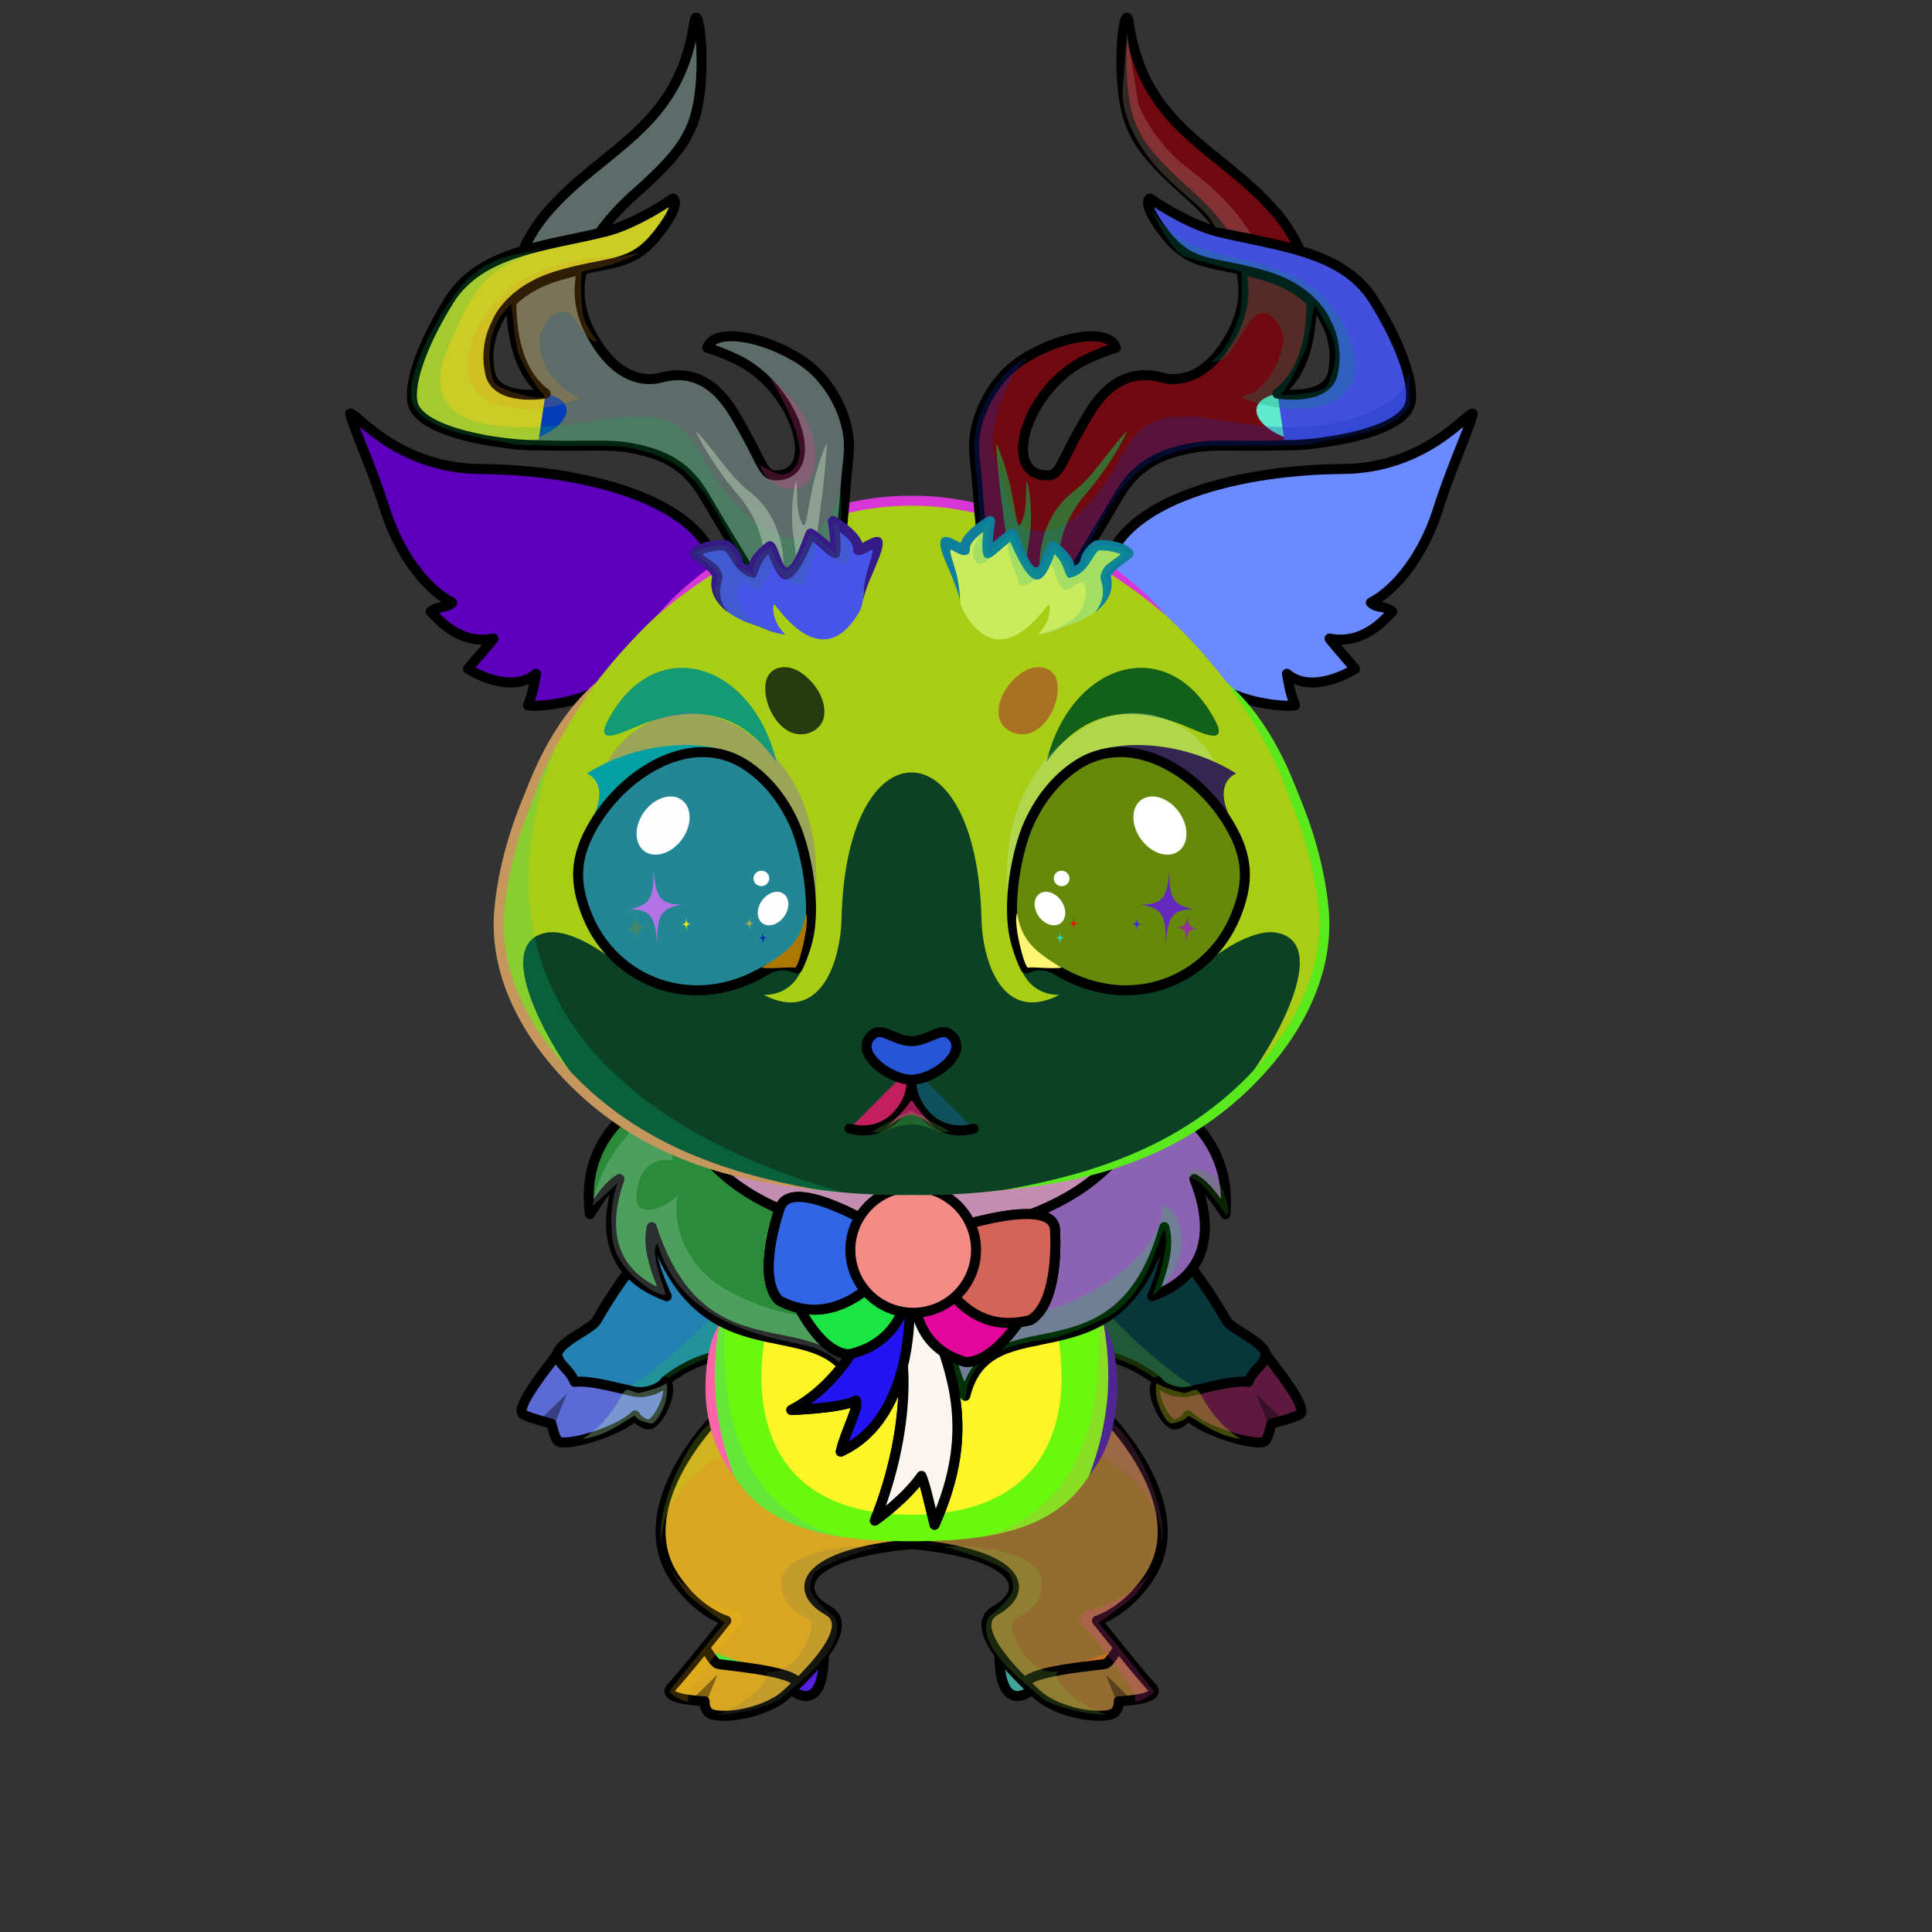 <?xml version="1.0" encoding="UTF-8"?><!DOCTYPE svg PUBLIC "-//W3C//DTD SVG 1.1//EN" "http://www.w3.org/Graphics/SVG/1.1/DTD/svg11.dtd"><!-- Creator: CorelDRAW 2017 --><svg xmlns="http://www.w3.org/2000/svg" xmlns:xlink="http://www.w3.org/1999/xlink" xml:space="preserve" width="290mm" height="290mm" version="1.1" style="shape-rendering:geometricPrecision; text-rendering:geometricPrecision; image-rendering:optimizeQuality; fill-rule:evenodd; clip-rule:evenodd" viewBox="0 0 29000 29000">
 <rect x="0" y="0" width="29000" height="29000" fill="#333333" stroke="none"/>
 <defs>
  <style type="text/css">
   <![CDATA[
    .str4 {stroke:black;stroke-width:100;stroke-miterlimit:22.926}
    .str2 {stroke:black;stroke-width:150;stroke-miterlimit:22.926}
    .str0 {stroke:black;stroke-width:150;stroke-linecap:round;stroke-linejoin:round;stroke-miterlimit:22.926}
    .str1 {stroke:black;stroke-width:150;stroke-linecap:round;stroke-linejoin:round;stroke-miterlimit:22.926}
    .str3 {stroke:black;stroke-width:150;stroke-linecap:round;stroke-linejoin:round;stroke-miterlimit:22.926}
    .fil5 {fill:none}
    .fil74 {fill:black}
    .fil59 {fill:#FEFEFE}
    .fil85 {fill:#FFFEFE}
    .fil3 {fill:white}
    .fil79 {fill:white}
    .fil80 {fill:black}
    .fil52 {fill:black;fill-rule:nonzero}
    .fil16 {fill:black;fill-rule:nonzero}
    .fil1 {fill:black;fill-opacity:0.2}
    .fil20 {fill:#1A183B;fill-opacity:0.2}
    .fil68 {fill:black;fill-opacity:0.251}
    .fil64 {fill:black;fill-opacity:0.251}
    .fil12 {fill:black;fill-opacity:0.302}
    .fil73 {fill:#1A183B;fill-opacity:0.302}
    .fil37 {fill:black;fill-opacity:0.4}
    .fil6 {fill:black;fill-opacity:0.4}
    .fil55 {fill:#2E0C00;fill-opacity:0.4}
    .fil84 {fill:black;fill-opacity:0.502}
    .fil69 {fill:#394161;fill-opacity:0.502}
    .fil62 {fill:white;fill-opacity:0.502}
    .fil78 {fill:black;fill-opacity:0.502}
    .fil66 {fill:white;fill-opacity:0.6}
    .fil72 {fill:#87837D}
    .fil53 {fill:#FFE2A3}
    .fil56 {fill:url(#id0)}
    .fil28 {fill:url(#id1)}
    .fil17 {fill:url(#id2)}
    .fil86 {fill:url(#id3)}
    .fil54 {fill:url(#id4)}
    .fil35 {fill:url(#id5)}
    .fil47 {fill:url(#id6)}
    .fil29 {fill:url(#id7)}
    .fil45 {fill:url(#id8)}
    .fil75 {fill:url(#id9)}
    .fil18 {fill:url(#id10)}
    .fil43 {fill:url(#id11)}
    .fil77 {fill:url(#id12)}
    .fil83 {fill:url(#id13)}
    .fil15 {fill:url(#id14)}
    .fil2 {fill:url(#id15)}
    .fil8 {fill:url(#id16)}
    .fil23 {fill:url(#id17)}
    .fil33 {fill:url(#id18)}
    .fil48 {fill:url(#id19)}
    .fil24 {fill:url(#id20)}
    .fil50 {fill:url(#id21)}
    .fil58 {fill:url(#id22)}
    .fil21 {fill:url(#id23)}
    .fil34 {fill:url(#id24)}
    .fil46 {fill:url(#id25)}
    .fil67 {fill:url(#id26)}
    .fil0 {fill:url(#id27)}
    .fil7 {fill:url(#id28)}
    .fil44 {fill:url(#id29)}
    .fil27 {fill:url(#id30)}
    .fil31 {fill:url(#id31)}
    .fil32 {fill:url(#id32)}
    .fil60 {fill:url(#id33)}
    .fil10 {fill:url(#id34)}
    .fil22 {fill:url(#id35)}
    .fil39 {fill:url(#id36)}
    .fil36 {fill:url(#id37)}
    .fil41 {fill:url(#id38)}
    .fil26 {fill:url(#id39)}
    .fil71 {fill:url(#id40)}
    .fil76 {fill:url(#id41)}
    .fil70 {fill:url(#id42)}
    .fil82 {fill:url(#id43)}
    .fil61 {fill:url(#id44)}
    .fil65 {fill:url(#id45)}
    .fil25 {fill:url(#id46)}
    .fil19 {fill:url(#id47)}
    .fil13 {fill:url(#id48)}
    .fil81 {fill:url(#id49)}
    .fil30 {fill:url(#id50)}
    .fil51 {fill:url(#id51)}
    .fil63 {fill:url(#id52)}
    .fil42 {fill:url(#id53)}
    .fil38 {fill:url(#id54)}
    .fil49 {fill:url(#id55)}
    .fil40 {fill:url(#id56)}
    .fil11 {fill:url(#id57)}
    .fil14 {fill:url(#id58)}
    .fil4 {fill:url(#id59)}
    .fil9 {fill:url(#id60)}
    .fil57 {fill:url(#id61)}
   ]]>
  </style>
  <linearGradient id="id0" gradientUnits="userSpaceOnUse" x1="13577.02" y1="17936.09" x2="13786.86" y2="7485.43">
   <stop offset="0" style="stop-opacity:1; stop-color:#B5A69F"/>
   <stop offset="0.239" style="stop-opacity:1; stop-color:#DBCED0"/>
   <stop offset="0.451" style="stop-opacity:1; stop-color:#E6DAE0"/>
   <stop offset="0.722" style="stop-opacity:1; stop-color:#EDD0D9"/>
   <stop offset="1" style="stop-opacity:1; stop-color:#D69CB5"/>
  </linearGradient>
  <linearGradient id="id1" gradientUnits="objectBoundingBox" x1="0.523%" y1="20.783%" x2="99.477%" y2="79.217%">
   <stop offset="0" style="stop-opacity:1; stop-color:#B50E11"/>
   <stop offset="0.212" style="stop-opacity:1; stop-color:#8F070A"/>
   <stop offset="0.6" style="stop-opacity:1; stop-color:#FF7B61"/>
   <stop offset="0.788" style="stop-opacity:1; stop-color:#E62020"/>
   <stop offset="1" style="stop-opacity:1; stop-color:#8C1310"/>
  </linearGradient>
  <linearGradient id="id2" gradientUnits="userSpaceOnUse" x1="13681.92" y1="22736.3" x2="13681.92" y2="18381.12">
   <stop offset="0" style="stop-opacity:1; stop-color:#FEFEFE"/>
   <stop offset="0.659" style="stop-opacity:1; stop-color:#FEFEFE"/>
   <stop offset="1" style="stop-opacity:1; stop-color:#E6E6E6"/>
  </linearGradient>
  <linearGradient id="id3" gradientUnits="userSpaceOnUse" x1="13681.94" y1="16207.5" x2="13681.94" y2="15492.17">
   <stop offset="0" style="stop-opacity:1; stop-color:#B05151"/>
   <stop offset="1" style="stop-opacity:1; stop-color:#E6D4DA"/>
  </linearGradient>
  <linearGradient id="id4" gradientUnits="userSpaceOnUse" x1="12769.01" y1="18791.82" x2="13249.99" y2="18204.46">
   <stop offset="0" style="stop-opacity:1; stop-color:#B1731B"/>
   <stop offset="0.4" style="stop-opacity:1; stop-color:#D08A23"/>
   <stop offset="1" style="stop-opacity:1; stop-color:#EBC07F"/>
  </linearGradient>
  <linearGradient id="id5" gradientUnits="userSpaceOnUse" x1="13945.96" y1="19012.46" x2="15845.59" y2="19352.53">
   <stop offset="0" style="stop-opacity:1; stop-color:#7A0F0D"/>
   <stop offset="0.22" style="stop-opacity:1; stop-color:#8D1310"/>
   <stop offset="0.361" style="stop-opacity:1; stop-color:#DC241F"/>
   <stop offset="0.51" style="stop-opacity:1; stop-color:#EC644D"/>
   <stop offset="0.722" style="stop-opacity:1; stop-color:#FFE2D1"/>
   <stop offset="0.89" style="stop-opacity:1; stop-color:#E3332A"/>
   <stop offset="1" style="stop-opacity:1; stop-color:#8D1310"/>
  </linearGradient>
  <linearGradient id="id6" gradientUnits="userSpaceOnUse" xlink:href="#id5" x1="13945.96" y1="19012.46" x2="15845.59" y2="19352.53">
  </linearGradient>
  <linearGradient id="id7" gradientUnits="userSpaceOnUse" x1="13559.97" y1="19518.66" x2="11994.28" y2="21332.13">
   <stop offset="0" style="stop-opacity:1; stop-color:#7A0F0D"/>
   <stop offset="0.169" style="stop-opacity:1; stop-color:#8D1310"/>
   <stop offset="0.29" style="stop-opacity:1; stop-color:#DC241F"/>
   <stop offset="0.412" style="stop-opacity:1; stop-color:#EC644D"/>
   <stop offset="0.6" style="stop-opacity:1; stop-color:#FFE2D1"/>
   <stop offset="0.8" style="stop-opacity:1; stop-color:#E3332A"/>
   <stop offset="1" style="stop-opacity:1; stop-color:#8D1310"/>
  </linearGradient>
  <linearGradient id="id8" gradientUnits="userSpaceOnUse" xlink:href="#id7" x1="13559.97" y1="19518.66" x2="11994.28" y2="21332.13">
  </linearGradient>
  <linearGradient id="id9" gradientUnits="userSpaceOnUse" x1="16655.06" y1="14888.08" x2="17336.53" y2="11277.5">
   <stop offset="0" style="stop-opacity:1; stop-color:#92B08E"/>
   <stop offset="1" style="stop-opacity:1; stop-color:black"/>
  </linearGradient>
  <linearGradient id="id10" gradientUnits="userSpaceOnUse" x1="13154.98" y1="18758.4" x2="8847.2" y2="18073.73">
   <stop offset="0" style="stop-opacity:1; stop-color:#FEFEFE"/>
   <stop offset="0.439" style="stop-opacity:1; stop-color:#F6F3F6"/>
   <stop offset="1" style="stop-opacity:1; stop-color:#DCCEDE"/>
  </linearGradient>
  <linearGradient id="id11" gradientUnits="userSpaceOnUse" x1="13361.74" y1="19494.73" x2="13400.17" y2="19157.84">
   <stop offset="0" style="stop-opacity:1; stop-color:#FCFCFC"/>
   <stop offset="1" style="stop-opacity:1; stop-color:white"/>
  </linearGradient>
  <linearGradient id="id12" gradientUnits="userSpaceOnUse" x1="16685.19" y1="11261.85" x2="16441.34" y2="14018.45">
   <stop offset="0" style="stop-opacity:1; stop-color:black"/>
   <stop offset="0.4" style="stop-opacity:1; stop-color:black"/>
   <stop offset="1" style="stop-opacity:1; stop-color:#4F6E58"/>
  </linearGradient>
  <linearGradient id="id13" gradientUnits="userSpaceOnUse" xlink:href="#id12" x1="10678.69" y1="11261.85" x2="10922.54" y2="14018.45">
  </linearGradient>
  <linearGradient id="id14" gradientUnits="userSpaceOnUse" x1="13728.26" y1="17759.31" x2="13658.86" y2="23134.7">
   <stop offset="0" style="stop-opacity:1; stop-color:#C490A2"/>
   <stop offset="0.369" style="stop-opacity:1; stop-color:#D69CB5"/>
   <stop offset="1" style="stop-opacity:1; stop-color:#EBD7E3"/>
  </linearGradient>
  <linearGradient id="id15" gradientUnits="userSpaceOnUse" x1="11853.33" y1="25753.99" x2="11758.28" y2="21164.82">
   <stop offset="0" style="stop-opacity:1; stop-color:#C490A2"/>
   <stop offset="0.31" style="stop-opacity:1; stop-color:#D69CB5"/>
   <stop offset="0.588" style="stop-opacity:1; stop-color:#EBD7E3"/>
   <stop offset="1" style="stop-opacity:1; stop-color:white"/>
  </linearGradient>
  <linearGradient id="id16" gradientUnits="userSpaceOnUse" x1="15624.49" y1="25753.99" x2="15529.44" y2="21164.82">
   <stop offset="0" style="stop-opacity:1; stop-color:#C490A2"/>
   <stop offset="0.31" style="stop-opacity:1; stop-color:#D69CB5"/>
   <stop offset="0.588" style="stop-opacity:1; stop-color:#EBD7E3"/>
   <stop offset="1" style="stop-opacity:1; stop-color:white"/>
  </linearGradient>
  <linearGradient id="id17" gradientUnits="userSpaceOnUse" x1="17415.88" y1="11019.81" x2="18084.32" y2="7890.01">
   <stop offset="0" style="stop-opacity:1; stop-color:#ACAFC7"/>
   <stop offset="1" style="stop-opacity:1; stop-color:#464854"/>
  </linearGradient>
  <linearGradient id="id18" gradientUnits="objectBoundingBox" xlink:href="#id5" x1="90.143%" y1="65.077%" x2="0%" y2="52.489%">
  </linearGradient>
  <linearGradient id="id19" gradientUnits="userSpaceOnUse" x1="12660.29" y1="18629.41" x2="14288.85" y2="19581.6">
   <stop offset="0" style="stop-opacity:1; stop-color:#804D05"/>
   <stop offset="0.102" style="stop-opacity:1; stop-color:#A6670F"/>
   <stop offset="0.522" style="stop-opacity:1; stop-color:#FCC76D"/>
   <stop offset="1" style="stop-opacity:1; stop-color:#BF7206"/>
  </linearGradient>
  <linearGradient id="id20" gradientUnits="userSpaceOnUse" xlink:href="#id10" x1="4615.22" y1="7580.18" x2="10242.59" y2="9252.86">
  </linearGradient>
  <linearGradient id="id21" gradientUnits="userSpaceOnUse" x1="13157.49" y1="19038.08" x2="13365.09" y2="18124.73">
   <stop offset="0" style="stop-opacity:1; stop-color:#BD7B1E"/>
   <stop offset="0.471" style="stop-opacity:1; stop-color:#BD7B1E"/>
   <stop offset="1" style="stop-opacity:1; stop-color:#F0BC6E"/>
  </linearGradient>
  <linearGradient id="id22" gradientUnits="userSpaceOnUse" x1="10819.39" y1="11505.71" x2="9821.81" y2="9959.63">
   <stop offset="0" style="stop-opacity:1; stop-color:#FEFEFE"/>
   <stop offset="0.671" style="stop-opacity:1; stop-color:#FEFEFE"/>
   <stop offset="1" style="stop-opacity:1; stop-color:#EAE1EA"/>
  </linearGradient>
  <linearGradient id="id23" gradientUnits="userSpaceOnUse" xlink:href="#id10" x1="22748.66" y1="7580.18" x2="17121.29" y2="9252.86">
  </linearGradient>
  <linearGradient id="id24" gradientUnits="userSpaceOnUse" x1="14795.95" y1="18277.49" x2="14941.45" y2="19293.81">
   <stop offset="0" style="stop-opacity:1; stop-color:#A61512"/>
   <stop offset="1" style="stop-opacity:1; stop-color:#FF453B"/>
  </linearGradient>
  <linearGradient id="id25" gradientUnits="userSpaceOnUse" xlink:href="#id24" x1="14795.95" y1="18277.49" x2="14941.45" y2="19293.81">
  </linearGradient>
  <linearGradient id="id26" gradientUnits="userSpaceOnUse" x1="10118.2" y1="5496.94" x2="6287.15" y2="4371.05">
   <stop offset="0" style="stop-opacity:1; stop-color:#8B9AAD"/>
   <stop offset="0.51" style="stop-opacity:1; stop-color:#D0D1D2"/>
   <stop offset="1" style="stop-opacity:1; stop-color:#F1E4D1"/>
  </linearGradient>
  <linearGradient id="id27" gradientUnits="userSpaceOnUse" x1="11676.16" y1="25033.33" x2="12181.49" y2="25232">
   <stop offset="0" style="stop-opacity:1; stop-color:#A8A8A8"/>
   <stop offset="1" style="stop-opacity:1; stop-color:#383636"/>
  </linearGradient>
  <linearGradient id="id28" gradientUnits="userSpaceOnUse" xlink:href="#id27" x1="15692.08" y1="25033.33" x2="15186.75" y2="25232">
  </linearGradient>
  <linearGradient id="id29" gradientUnits="userSpaceOnUse" xlink:href="#id7" x1="13750.76" y1="19458.62" x2="13196.43" y2="22866.34">
  </linearGradient>
  <linearGradient id="id30" gradientUnits="userSpaceOnUse" xlink:href="#id7" x1="13750.76" y1="19458.62" x2="13196.43" y2="22866.34">
  </linearGradient>
  <linearGradient id="id31" gradientUnits="objectBoundingBox" xlink:href="#id5" x1="0%" y1="20.43%" x2="73.946%" y2="90.946%">
  </linearGradient>
  <linearGradient id="id32" gradientUnits="objectBoundingBox" xlink:href="#id24" x1="56.724%" y1="18.033%" x2="37.633%" y2="104.791%">
  </linearGradient>
  <linearGradient id="id33" gradientUnits="userSpaceOnUse" xlink:href="#id22" x1="17458.58" y1="11505.71" x2="16461" y2="9959.63">
  </linearGradient>
  <linearGradient id="id34" gradientUnits="userSpaceOnUse" xlink:href="#id14" x1="11606.09" y1="17913.36" x2="9309.63" y2="20751.53">
  </linearGradient>
  <linearGradient id="id35" gradientUnits="userSpaceOnUse" xlink:href="#id14" x1="21386.58" y1="8361.49" x2="16870.28" y2="8166.89">
  </linearGradient>
  <linearGradient id="id36" gradientUnits="userSpaceOnUse" xlink:href="#id11" x1="13784.28" y1="18757.18" x2="13822.72" y2="18420.3">
  </linearGradient>
  <linearGradient id="id37" gradientUnits="objectBoundingBox" x1="41.916%" y1="0.92%" x2="57.529%" y2="98.357%">
   <stop offset="0" style="stop-opacity:1; stop-color:#113922"/>
   <stop offset="0.529" style="stop-opacity:1; stop-color:#9EC43D"/>
   <stop offset="0.678" style="stop-opacity:1; stop-color:#EFFCA6"/>
   <stop offset="0.761" style="stop-opacity:1; stop-color:#BFD067"/>
   <stop offset="0.871" style="stop-opacity:1; stop-color:#64983B"/>
   <stop offset="1" style="stop-opacity:1; stop-color:#113922"/>
  </linearGradient>
  <linearGradient id="id38" gradientUnits="userSpaceOnUse" xlink:href="#id11" x1="14233.56" y1="19476.05" x2="14271.99" y2="19139.17">
  </linearGradient>
  <linearGradient id="id39" gradientUnits="userSpaceOnUse" xlink:href="#id17" x1="9948" y1="11019.81" x2="9279.56" y2="7890.01">
  </linearGradient>
  <linearGradient id="id40" gradientUnits="userSpaceOnUse" x1="14584.83" y1="9538" x2="15957.25" y2="7492.32">
   <stop offset="0" style="stop-opacity:1; stop-color:#FEFEFE"/>
   <stop offset="0.49" style="stop-opacity:1; stop-color:#FEFEFE"/>
   <stop offset="1" style="stop-opacity:1; stop-color:#CFC3CF"/>
  </linearGradient>
  <linearGradient id="id41" gradientUnits="userSpaceOnUse" x1="14636.87" y1="12776" x2="18284.39" y2="12966.16">
   <stop offset="0" style="stop-opacity:1; stop-color:#92B08E"/>
   <stop offset="0.502" style="stop-opacity:1; stop-color:#FCFFC7"/>
   <stop offset="1" style="stop-opacity:1; stop-color:#92B08E"/>
  </linearGradient>
  <linearGradient id="id42" gradientUnits="userSpaceOnUse" xlink:href="#id40" x1="12779.05" y1="9538" x2="11406.63" y2="7492.32">
  </linearGradient>
  <linearGradient id="id43" gradientUnits="userSpaceOnUse" xlink:href="#id41" x1="12727.01" y1="12776" x2="9079.49" y2="12966.16">
  </linearGradient>
  <linearGradient id="id44" gradientUnits="userSpaceOnUse" x1="16618.34" y1="9121.32" x2="18106.22" y2="469.6">
   <stop offset="0" style="stop-opacity:1; stop-color:#8B9AAD"/>
   <stop offset="0.51" style="stop-opacity:1; stop-color:#D0D1D2"/>
   <stop offset="1" style="stop-opacity:1; stop-color:#FFECD1"/>
  </linearGradient>
  <linearGradient id="id45" gradientUnits="userSpaceOnUse" xlink:href="#id44" x1="10745.54" y1="9121.32" x2="9257.66" y2="469.6">
  </linearGradient>
  <linearGradient id="id46" gradientUnits="userSpaceOnUse" xlink:href="#id14" x1="5977.3" y1="8361.49" x2="10493.6" y2="8166.89">
  </linearGradient>
  <linearGradient id="id47" gradientUnits="userSpaceOnUse" xlink:href="#id10" x1="14137.53" y1="18848.69" x2="18377.56" y2="17983.44">
  </linearGradient>
  <linearGradient id="id48" gradientUnits="userSpaceOnUse" x1="15757.79" y1="17913.36" x2="18054.25" y2="20751.53">
   <stop offset="0" style="stop-opacity:1; stop-color:#C490A2"/>
   <stop offset="0.369" style="stop-opacity:1; stop-color:#D69CB5"/>
   <stop offset="1" style="stop-opacity:1; stop-color:#EBD7E3"/>
  </linearGradient>
  <linearGradient id="id49" gradientUnits="userSpaceOnUse" xlink:href="#id9" x1="10708.82" y1="14888.08" x2="10027.35" y2="11277.5">
  </linearGradient>
  <linearGradient id="id50" gradientUnits="objectBoundingBox" xlink:href="#id5" x1="103.546%" y1="22.077%" x2="19.84%" y2="88.251%">
  </linearGradient>
  <linearGradient id="id51" gradientUnits="userSpaceOnUse" x1="13751.5" y1="18807.49" x2="13965.56" y2="18292.13">
   <stop offset="0" style="stop-opacity:1; stop-color:#E9AD4E"/>
   <stop offset="0.812" style="stop-opacity:1; stop-color:#FFF8E8"/>
   <stop offset="1" style="stop-opacity:1; stop-color:#FFF5E3"/>
  </linearGradient>
  <linearGradient id="id52" gradientUnits="userSpaceOnUse" xlink:href="#id26" x1="17245.68" y1="5496.94" x2="21076.73" y2="4371.05">
  </linearGradient>
  <radialGradient id="id53" gradientUnits="userSpaceOnUse" gradientTransform="matrix(1.291 0.398 -0.398 1.291 3820 -10954)" cx="13352.08" cy="19388.01" r="345.96" fx="13352.08" fy="19388.01">
   <stop offset="0" style="stop-opacity:1; stop-color:#FAFAFA"/>
   <stop offset="0.6" style="stop-opacity:1; stop-color:#D3EAF0"/>
   <stop offset="0.851" style="stop-opacity:1; stop-color:#516A70"/>
   <stop offset="1" style="stop-opacity:1; stop-color:#809DA3"/>
  </radialGradient>
  <radialGradient id="id54" gradientUnits="userSpaceOnUse" gradientTransform="matrix(1.291 0.398 -0.398 1.291 3404 -10907)" xlink:href="#id53" cx="13774.63" cy="18650.46" r="345.96" fx="13774.63" fy="18650.46">
  </radialGradient>
  <radialGradient id="id55" gradientUnits="userSpaceOnUse" gradientTransform="matrix(1.311 0.849 -0.849 1.311 11541 -17506)" cx="13778.34" cy="18648.64" r="453.07" fx="13778.34" fy="18648.64">
   <stop offset="0" style="stop-opacity:1; stop-color:#F7C167"/>
   <stop offset="0.522" style="stop-opacity:1; stop-color:#E0A03E"/>
   <stop offset="0.749" style="stop-opacity:1; stop-color:#804D05"/>
   <stop offset="0.878" style="stop-opacity:1; stop-color:#633B03"/>
   <stop offset="1" style="stop-opacity:1; stop-color:#A36F27"/>
  </radialGradient>
  <radialGradient id="id56" gradientUnits="userSpaceOnUse" gradientTransform="matrix(1.291 0.398 -0.398 1.291 3559 -11295)" xlink:href="#id53" cx="14223.91" cy="19369.33" r="345.96" fx="14223.91" fy="19369.33">
  </radialGradient>
  <linearGradient id="id57" gradientUnits="userSpaceOnUse" x1="8118.24" y1="20280.61" x2="8031.18" y2="21546.64">
   <stop offset="0" style="stop-opacity:1; stop-color:#C7B4AC"/>
   <stop offset="1" style="stop-opacity:1; stop-color:#544746"/>
  </linearGradient>
  <linearGradient id="id58" gradientUnits="userSpaceOnUse" xlink:href="#id57" x1="19245.64" y1="20280.61" x2="19332.7" y2="21546.64">
  </linearGradient>
  <linearGradient id="id59" gradientUnits="userSpaceOnUse" xlink:href="#id57" x1="10272.76" y1="24669.94" x2="10339.56" y2="25685.58">
  </linearGradient>
  <linearGradient id="id60" gradientUnits="userSpaceOnUse" xlink:href="#id57" x1="17095.48" y1="24669.94" x2="17028.68" y2="25685.58">
  </linearGradient>
  <linearGradient id="id61" gradientUnits="userSpaceOnUse" x1="13615.65" y1="11595.47" x2="13615.65" y2="17698.94">
   <stop offset="0" style="stop-opacity:1; stop-color:#FEFEFE"/>
   <stop offset="0.71" style="stop-opacity:1; stop-color:#FEFEFE"/>
   <stop offset="1" style="stop-opacity:1; stop-color:#ECE5ED"/>
  </linearGradient>
 </defs>
 <g id="LeftLeg-Reindeer1">
  <path class="fil0 str0" d="M12366.1 24737.43c30.08,1081.23 -506.14,631.79 -491.25,609.03 20.16,-30.81 164.21,-149.04 255.47,-251.85 133.7,-150.63 235.78,-357.18 235.78,-357.18z" style="fill:#5620df"/>
  <path class="fil1" d="M10023.52 23412.78c-67.26,-155.25 -106.69,-319.28 -107.15,-484.42 -2.29,-809.51 688.98,-1536.7 1017.82,-1851.24l157.05 758.95c-26.43,49.99 -52.85,99.98 -79.28,149.97 -387.48,-431.39 -1095.5,938.97 -988.44,1426.74z" style="fill:#183521"/>
  <path class="fil2" d="M10743.65 21279.33c0,0 -1274,1281.55 -662.34,2332.76 415.87,645.22 820.8,714.84 820.8,714.84 0,0 -643.07,811.42 -822.98,999.22 -179.91,187.8 497.42,209.9 497.42,209.9 0,0 -10.58,165.71 116.42,198.85 281.09,73.35 844.7,-65.53 1088.79,-283.27 361.06,-322.08 1075.85,-1033.5 647.09,-1276.62 -561.13,-318.16 -351.15,-881.45 1253.07,-1025.13 0.02,-809.28 -1337.95,-2430.51 -2938.27,-1870.55z" style="fill:#c9d108"/>
  <path class="fil3" d="M10923.58 24327.8c-9.74,320.93 194.05,167.63 398.64,-38.8 -51.73,420.96 306.23,433.41 562.51,366.17 166.42,-43.64 190.73,-105.16 340.42,-24.69 90.26,48.51 148.42,81.51 176.43,153.1 -36.59,148.18 -244.98,202.41 -326.8,369.61 -81.82,167.2 -880.72,-213.39 -1230.84,-148.23 -152.56,-12.54 -93.08,-92.26 -222.23,-208.94 -129.15,-116.68 132.54,-261.84 301.87,-468.22z" style="fill:#6f0306"/>
  <path class="fil4" d="M10626.4 24671.56c0,0 3.06,331.49 262.35,331.49 259.29,0 1049.89,151.59 1074.21,237.51 24.32,85.92 -437.87,458.47 -857.24,484.7 -419.37,26.24 -490.56,-14.38 -487.38,-38.95 3.18,-24.57 -41.79,-150.26 -41.79,-150.26 0,0 -458.38,-59.25 -490.84,-94.48 -32.46,-35.23 -6.58,-115.42 -6.58,-115.42l547.27 -654.59z" style="fill:#837fd4"/>
  <path class="fil5 str0" d="M10743.65 21279.33c0,0 -1274,1281.55 -662.34,2332.76 349.72,579.07 820.8,714.84 820.8,714.84 0,0 -643.07,811.42 -822.98,999.22 -179.91,187.8 497.42,209.9 497.42,209.9 0,0 -10.58,165.71 116.42,198.85 281.09,73.35 844.7,-65.53 1088.79,-283.27 361.06,-322.08 1075.85,-1033.51 647.09,-1276.62 -561.12,-318.16 -348.95,-852.79 1255.27,-996.47 -2.18,-611.99 -1340.15,-2459.17 -2940.47,-1899.21z" style="fill:#d8a620"/>
  <path class="fil5 str0" d="M10603.02 24765.56c0,0 109.46,185.74 167.74,208.34 58.28,22.6 1038.71,89.88 1192.2,266.66" style="fill:#4fe241"/>
  <path class="fil1" d="M13207.17 23210.8c-509.6,-16.08 -1742.84,67.1 -1429.13,776.48 92.28,208.67 314.68,265.73 389.87,349.88 85.18,95.37 -231.98,872.54 -701.55,742.72 176.86,64.22 -215.05,505.83 -696.19,651.3 61.02,32.69 766.87,-81.07 960.32,-245.71 322.59,-274.57 929.66,-738.13 825.41,-1149.28 -20.73,-81.79 -103.76,-116.73 -185.27,-196.9 -245.69,-241.65 -236.35,-296.34 -171.13,-486.65 65.22,-190.31 1007.67,-441.84 1007.67,-441.84z" style="fill:#717559"/>
  <path class="fil1" d="M10826.41 21857.83c0,0 -904.05,466.65 -899.11,1308.33 -96.48,-631.17 521.38,-1759.96 789.6,-1823.23 12.42,60.84 109.51,514.9 109.51,514.9z" style="fill:#afed1a"/>
  <path class="fil1" d="M10075.52 23528.38c44.26,205.15 503.97,524.33 866.38,622.41 88.47,23.94 137.99,19.38 191.75,94.88 60.76,85.34 -30.64,157.24 -92.26,228.19 -260.82,300.33 -744.61,918.81 -712.93,1025.74 35.26,119.05 -285.87,-74.37 -279.35,-107.84 6.52,-33.47 827.57,-1032.81 827.57,-1032.81 0,0 -477.2,-335.19 -552.09,-424.54 -74.89,-89.35 -263.12,-353.19 -249.07,-406.03z" style="fill:#fbc20e"/>
  <polygon class="fil6" points="10601.09,25554.45 10770.85,25133.76 10407.07,25488.31 "/>
 </g>
 <g id="RightLeg-Reindeer1">
  <path class="fil7 str0" d="M15002.14 24737.43c-30.08,1081.23 506.14,631.79 491.25,609.03 -20.16,-30.81 -164.21,-149.04 -255.47,-251.85 -133.7,-150.63 -235.78,-357.18 -235.78,-357.18z" style="fill:#40a59c"/>
  <path class="fil1" d="M17344.72 23412.78c67.26,-155.25 106.69,-319.28 107.15,-484.42 2.29,-809.51 -688.98,-1536.7 -1017.82,-1851.24l-157.05 758.95c26.43,49.99 52.85,99.98 79.28,149.97 387.48,-431.39 1095.5,938.97 988.44,1426.74z" style="fill:#a7ddc1"/>
  <path class="fil8" d="M16624.59 21279.33c0,0 1274,1281.55 662.34,2332.76 -415.87,645.22 -820.8,714.84 -820.8,714.84 0,0 643.07,811.42 822.98,999.22 179.91,187.8 -497.42,209.9 -497.42,209.9 0,0 10.58,165.71 -116.42,198.85 -281.09,73.35 -844.7,-65.53 -1088.79,-283.27 -361.06,-322.08 -1075.85,-1033.5 -647.09,-1276.62 561.13,-318.16 351.15,-881.45 -1253.07,-1025.13 -0.02,-809.28 1337.95,-2430.51 2938.27,-1870.55z" style="fill:#a798a7"/>
  <path class="fil3" d="M16444.66 24327.8c9.74,320.93 -194.05,167.63 -398.64,-38.8 51.73,420.96 -306.23,433.41 -562.51,366.17 -166.42,-43.64 -190.73,-105.16 -340.42,-24.69 -90.26,48.51 -148.42,81.51 -176.43,153.1 36.59,148.18 244.98,202.41 326.8,369.61 81.82,167.2 880.72,-213.39 1230.84,-148.23 152.56,-12.54 93.08,-92.26 222.23,-208.94 129.15,-116.68 -132.54,-261.84 -301.87,-468.22z" style="fill:#cc2029"/>
  <path class="fil9" d="M16741.84 24671.56c0,0 -3.06,331.49 -262.35,331.49 -259.29,0 -1049.89,151.59 -1074.21,237.51 -24.32,85.92 437.87,458.47 857.24,484.7 419.37,26.24 490.56,-14.38 487.38,-38.95 -3.18,-24.57 41.79,-150.26 41.79,-150.26 0,0 458.38,-59.25 490.84,-94.48 32.46,-35.23 6.58,-115.42 6.58,-115.42l-547.27 -654.59z" style="fill:#8be04a"/>
  <path class="fil5 str0" d="M16624.59 21279.33c0,0 1274,1281.55 662.34,2332.76 -349.72,579.07 -820.8,714.84 -820.8,714.84 0,0 643.07,811.42 822.98,999.22 179.91,187.8 -497.42,209.9 -497.42,209.9 0,0 10.58,165.71 -116.42,198.85 -281.09,73.35 -844.7,-65.53 -1088.79,-283.27 -361.06,-322.08 -1075.85,-1033.51 -647.09,-1276.62 561.12,-318.16 348.95,-852.79 -1255.27,-996.47 2.18,-611.99 1340.15,-2459.17 2940.47,-1899.21z" style="fill:#946c2f"/>
  <path class="fil5 str0" d="M16765.22 24765.56c0,0 -109.46,185.74 -167.74,208.34 -58.28,22.6 -1038.71,89.88 -1192.2,266.66" style="fill:#c86d1e"/>
  <path class="fil1" d="M14161.07 23210.8c509.6,-16.08 1742.84,67.1 1429.13,776.48 -92.28,208.67 -314.68,265.73 -389.87,349.88 -85.18,95.37 231.98,872.54 701.55,742.72 -176.86,64.22 215.05,505.83 696.19,651.3 -61.02,32.69 -766.87,-81.07 -960.32,-245.71 -322.59,-274.57 -929.66,-738.13 -825.41,-1149.28 20.73,-81.79 103.76,-116.73 185.27,-196.9 245.69,-241.65 236.35,-296.34 171.13,-486.65 -65.22,-190.31 -1007.67,-441.84 -1007.67,-441.84z" style="fill:#83c845"/>
  <path class="fil1" d="M16541.83 21857.83c0,0 904.05,466.65 899.11,1308.33 96.48,-631.17 -521.38,-1759.96 -789.6,-1823.23 -12.42,60.84 -109.51,514.9 -109.51,514.9z" style="fill:#c15d9f"/>
  <path class="fil1" d="M17292.72 23528.38c-44.26,205.15 -503.97,524.33 -866.38,622.41 -88.47,23.94 -137.99,19.38 -191.75,94.88 -60.76,85.34 30.64,157.24 92.26,228.19 260.82,300.33 744.61,918.81 712.93,1025.74 -35.26,119.05 285.87,-74.37 279.35,-107.84 -6.52,-33.47 -827.57,-1032.81 -827.57,-1032.81 0,0 477.2,-335.19 552.09,-424.54 74.89,-89.35 263.12,-353.19 249.07,-406.03z" style="fill:#ff49bc"/>
  <polygon class="fil6" points="16767.15,25554.45 16597.39,25133.76 16961.17,25488.31 "/>
 </g>
 <g id="LeftHand-Reindeer5">
 <animateTransform type="translate" values="0;0 200;0;0 200;0;0 200;0;0 200;0" dur="10" repeatCount="indefinite" additive="sum" attributeName="transform"/>
  <path class="fil10" d="M11132.64 17708.66c-1006.56,345.42 -1818.63,1401.8 -2256.58,2165.43 -32.83,57.24 -558.07,274.92 -551.67,506.27 13.37,484.73 1219.01,730.14 1462.86,507.25 627.03,-573.16 1208.37,-619.78 1688.45,-542.15 741.88,119.97 1352.69,-1920.87 930.81,-2545.29 -421.91,-21.63 -933.51,-40.49 -1273.87,-91.51z" style="fill:#0f1f43"/>
  <path class="fil3" d="M8715.15 20018.19c0,0 -39.7,132.29 71.43,148.17 111.13,15.88 288.4,15.88 510.65,-158.75 -197.24,420.96 108.05,491.02 364.33,423.78 166.42,-43.64 174.84,-160.72 324.54,-80.25 90.26,48.52 127.85,190.76 155.86,262.35 47.62,121.7 -247.13,83.66 -328.96,250.86 -81.83,167.2 -667.49,-145.68 -1017.61,-80.52 -350.12,65.16 -304.41,-246.6 -433.56,-363.28 -129.15,-116.68 326.86,-508.19 353.32,-402.36z" style="fill:#244d8b"/>
  <path class="fil5 str1" d="M10886.89 20332.96c-285.05,39 -574.82,147.77 -895.29,392.52 -69.9,121.42 -178.59,203.21 -262.83,199.14 -183.52,-8.86 -875.12,109.94 -1287.95,-104.61 -166.74,-86.66 -60.39,-320.83 -82.03,-442.3 -38.04,-213.57 514.67,-415.22 593.61,-552.87 437.92,-763.6 1173.69,-1770.78 2180.24,-2116.18 90.04,-30.9 171.83,-58.83 246.03,-84.05" style="fill:#2382b3"/>
  <path class="fil1" d="M9878.98 20807.26c591.9,-496.95 1140.14,-535.62 1596.72,-461.8 171.06,27.66 335.13,-59.69 481.2,-217.95 325.13,-471.76 -752.75,-1097.69 -1038.62,-655.88 -261.3,403.82 -1164.05,1182.47 -1496.36,1352.24 0.91,47.18 386.84,42.32 457.06,-16.61z" style="fill:#28d33f"/>
  <path class="fil11 str0" d="M8363.84 20327.51c23.45,170.43 178.77,209.64 261.06,415.62 224.86,-29.08 617.59,83.9 890.95,144.09 160.44,35.34 388.38,-37.48 468.77,-149.32 144.38,113.02 -85.6,589.91 -221.25,635.24 -20.75,31.2 -167.37,-16.26 -230.59,-127.67 -216.34,230.4 -988.31,465.46 -1149.44,392.45 -42.88,-19.43 -91.08,-209.07 -106.42,-267.46 0,0 -399.84,-108.5 -433.84,-147.14 -108.35,-123.17 447.77,-790.45 520.76,-895.81z" style="fill:#5b6ad5"/>
  <polygon class="fil6" points="8338.7,21341.07 8508.46,20920.38 8144.68,21274.93 "/>
  <path class="fil12" d="M10005.05 20759.61c0,0 42.59,158.36 -54.6,385 -97.19,226.64 -175.37,223.68 -175.37,223.68 0,0 -211.15,-40.43 -231.85,-106.05 -20.7,-65.62 -368.74,289.25 -801.36,335.11 429.93,-258.41 582.22,-674.06 639.48,-721.93 57.26,-47.87 156.64,47.52 214.75,32.93 58.11,-14.59 307.41,-68.85 408.95,-148.74z" style="fill:#befcc0"/>
 </g>
 <g id="RightHand-Reindeer5">
 <animateTransform type="translate" values="0;0 200;0;0 200;0;0 200;0;0 200;0" dur="10" repeatCount="indefinite" additive="sum" attributeName="transform"/>
  <path class="fil13" d="M16231.24 17708.66c1006.56,345.42 1818.63,1401.8 2256.58,2165.43 32.83,57.24 558.07,274.92 551.67,506.27 -13.37,484.73 -1219.01,730.14 -1462.86,507.25 -627.03,-573.16 -1208.37,-619.78 -1688.45,-542.15 -741.88,119.97 -1352.69,-1920.87 -930.81,-2545.29 421.91,-21.63 933.51,-40.49 1273.87,-91.51z" style="fill:#95e004"/>
  <path class="fil3" d="M18648.73 20018.19c0,0 39.7,132.29 -71.43,148.17 -111.13,15.88 -288.4,15.88 -510.65,-158.75 197.24,420.96 -108.05,491.02 -364.33,423.78 -166.42,-43.64 -174.84,-160.72 -324.54,-80.25 -90.26,48.52 -127.85,190.76 -155.86,262.35 -47.62,121.7 247.13,83.66 328.96,250.86 81.83,167.2 667.49,-145.68 1017.61,-80.52 350.12,65.16 304.41,-246.6 433.56,-363.28 129.15,-116.68 -326.86,-508.19 -353.32,-402.36z" style="fill:#682a57"/>
  <path class="fil5 str1" d="M16476.99 20332.96c285.05,39 574.82,147.77 895.29,392.52 69.9,121.42 178.59,203.21 262.83,199.14 183.52,-8.86 875.12,109.94 1287.95,-104.61 166.74,-86.66 60.39,-320.83 82.03,-442.3 38.04,-213.57 -514.67,-415.22 -593.61,-552.87 -437.92,-763.6 -1173.69,-1770.78 -2180.24,-2116.18 -90.04,-30.9 -171.83,-58.83 -246.03,-84.05" style="fill:#07373b"/>
  <path class="fil1" d="M17484.9 20807.26c-591.9,-496.95 -1140.14,-535.62 -1596.72,-461.8 -171.06,27.66 -335.13,-59.69 -481.2,-217.95 -325.13,-471.76 752.75,-1097.69 1038.62,-655.88 261.3,403.82 1164.05,1182.47 1496.36,1352.24 -0.91,47.18 -386.84,42.32 -457.06,-16.61z" style="fill:#74e721"/>
  <path class="fil14 str0" d="M19000.04 20327.51c-23.45,170.43 -178.77,209.64 -261.06,415.62 -224.86,-29.08 -617.59,83.9 -890.95,144.09 -160.44,35.34 -388.38,-37.48 -468.77,-149.32 -144.38,113.02 85.6,589.91 221.25,635.24 20.75,31.2 167.37,-16.26 230.59,-127.67 216.34,230.4 988.31,465.46 1149.44,392.45 42.88,-19.43 91.08,-209.07 106.42,-267.46 0,0 399.84,-108.5 433.84,-147.14 108.35,-123.17 -447.77,-790.45 -520.76,-895.81z" style="fill:#5d193e"/>
  <polygon class="fil6" points="19025.18,21341.07 18855.42,20920.38 19219.2,21274.93 "/>
  <path class="fil12" d="M17358.83 20759.61c0,0 -42.59,158.36 54.6,385 97.19,226.64 175.37,223.68 175.37,223.68 0,0 211.15,-40.43 231.85,-106.05 20.7,-65.62 368.74,289.25 801.36,335.11 -429.93,-258.41 -582.22,-674.06 -639.48,-721.93 -57.26,-47.87 -156.64,47.52 -214.75,32.93 -58.11,-14.59 -307.41,-68.85 -408.95,-148.74z" style="fill:#d8f01d"/>
 </g>
 <g id="Body-Reindeer5">
 <animateTransform type="translate" values="0;0 200;0;0 200;0;0 200;0;0 200;0" dur="10" repeatCount="indefinite" additive="sum" attributeName="transform"/>
  <path class="fil15" d="M13681.92 23134.87c-1547.89,0 -2751.5,-290.59 -2992.7,-1955.85 -146.87,-1014.04 390.42,-2286.86 991,-3419.88 634.24,80.29 1288.94,123.26 2001.7,142.31 712.76,-19.05 1367.46,-62.02 2001.7,-142.31 600.58,1133.02 1137.87,2405.84 991,3419.88 -241.2,1665.26 -1444.81,1955.85 -2992.7,1955.85z" style="fill:#6af80e"/>
  <path class="fil1" d="M12620.51 23067.29c-1015.93,-155.83 -1748.88,-628.88 -1931.29,-1888.27 -75.17,-519 28.96,-1105.79 228.98,-1706.93 -223.57,2000.42 401.77,3257.02 1702.31,3595.2z" style="fill:#55a1e5"/>
  <path class="fil16" d="M11011.96 22144.35c-249.8,-320.87 -347.52,-640.99 -396.86,-954.78 -59.27,-376.93 -23.8,-997.6 184.1,-1319.31 -78.5,420.39 -93.5,905.22 -35.86,1298.21 50,340.9 103.32,571.56 248.62,975.88z" style="fill:#fc66a8"/>
  <path class="fil17" d="M13681.94 18744.78c-441.31,-222.25 -1471.43,-685.83 -1782.4,-14.12 -789.91,1706.27 -817.51,4005.64 1782.38,4005.64 2599.89,0 2572.29,-2299.37 1782.38,-4005.64 -310.97,-671.71 -1319.88,-144.63 -1782.36,14.12z" style="fill:#fdf526"/>
  <path class="fil1" d="M14743.33 23067.29c1015.93,-155.83 1748.88,-628.88 1931.29,-1888.27 75.17,-519 -28.96,-1105.79 -228.98,-1706.93 223.57,2000.42 -401.77,3257.02 -1702.31,3595.2z" style="fill:#ff7582"/>
  <path class="fil16" d="M16351.92 22144.35c249.8,-320.87 347.52,-640.99 396.86,-954.78 59.27,-376.93 23.8,-997.6 -184.1,-1319.31 78.5,420.39 93.5,905.22 35.86,1298.21 -50,340.9 -103.32,571.56 -248.62,975.88z" style="fill:#4e2792"/>
  <g id="_1963373297808">
   <path class="fil18 str0" d="M12883.81 20952.24c529.27,-1182.22 -76.82,-1916.14 -905.64,-2239.86 205.64,13.54 678.54,75.61 634.33,-16.24 -270.41,-561.66 -712.61,-640.34 -1076.48,-1358.86 -548.84,-1083.86 109.78,-1910.95 -1042.63,-1249.74 -293.45,168.35 -1839.14,606.01 -1638.25,2137.78 153.48,-247.82 287.52,-435.59 443.43,-527.69 -250.36,703.01 -186.56,1432.9 710.68,1759.4 -228.02,-498.04 -280.84,-798.05 -226.77,-1037.54 799.8,2471.02 2672.88,1057.81 3101.33,2532.75z" style="fill:#2a8c3b"/>
   <path class="fil19 str0" d="M14489.29 20952.24c-582.62,-1182.22 -9.65,-1916.14 804.56,-2239.86 -205.03,13.54 -675.14,75.61 -635.07,-16.24 245.06,-561.66 683.71,-640.34 1015.15,-1358.86 499.92,-1083.86 -196.03,-1910.95 986.23,-1249.74 301.05,168.35 1866.49,606.01 1734.73,2137.78 -164.66,-247.82 -307.18,-435.59 -467.24,-527.69 282.09,703.01 251.23,1432.9 -631.28,1759.4 205.54,-498.04 244.83,-798.05 179.94,-1037.54 -688.27,2471.02 -2625.13,1057.81 -2987.02,2532.75z" style="fill:#8c62b3"/>
   <path class="fil20" d="M10093.96 17420.18c0,0 -508.62,-128.69 -544.47,557.28 11.72,310.88 424,176.8 623.07,-38.92 -110.28,587.13 256.73,1169.82 744.81,1431.75 1282.54,688.25 2198.94,348.6 1760.59,-217.44 -152.22,-196.56 -872.84,-388.45 -1243.63,-617.91 333.74,145.91 929.39,-56.21 386.43,-628.25 -133.1,-267.51 791.74,789.46 791.74,789.46 0,0 -394.49,88.83 -528.6,60.33 -92.71,-19.7 428.51,173.51 686.19,497.06 267.07,335.35 441.31,1157.64 160.39,1588.31 0,0 -261.25,-519.32 -845.48,-647.73 -584.23,-128.41 -1874.9,-329.78 -2212.78,-1524.26 -127.09,68.1 73.34,610.16 116.58,742.01 43.24,131.85 -725.17,-250.16 -794.73,-810.99 -69.57,-560.83 85.87,-849.14 85.87,-849.14l-386.31 352.74c0,0 61.63,-546.95 483.92,-1008.81 369.61,-582.43 745.25,141.8 716.41,324.51z" style="fill:#e0ecef"/>
   <path class="fil20" d="M15854.97 17868.94c-710.74,126.08 -497.33,714.34 114.38,627.81 -330.81,76.13 -1021.71,609.09 -1103.69,926.31 -214.77,831.05 2432.98,-41.41 2582.09,-1253.07 36.97,-300.33 712.1,560.22 -151.38,1287.05 0,0 251.46,-641.04 198.5,-949.76 -52.97,-308.73 -154.12,928.95 -926.18,1287.18 -772.07,358.23 -926.22,305.41 -1105.29,348.34 -179.07,42.92 -871.07,142.34 -956.9,745.47 -85.83,603.13 -322.19,-802.04 -231.88,-1086.89 90.31,-284.86 290.34,-773.02 909.1,-1042 618.76,-268.97 -473.5,92.79 -509.95,-30.99 -0.11,-0.38 619.74,-1263.06 1181.2,-859.45z" style="fill:#04f523"/>
   <path class="fil20" d="M17927.65 17697.63c0,0 -78.85,-9.84 -90.57,-92.32 -11.72,-82.47 383.04,-113.46 529.64,287.47 146.61,400.92 28.17,332.55 28.17,332.55 0,0 -264.76,-420.63 -467.24,-527.7z" style="fill:#37b711"/>
  </g>
 </g>
 <g id="Ears-Reindeer5">
 <animateTransform type="translate" values="0;0 200;0;0 200;0;0 200;0;0 200;0" dur="10" repeatCount="indefinite" additive="sum" attributeName="transform"/>
  <path class="fil21" d="M16880.1 8908.8c55.08,-1129.32 1588.62,-1855.81 3278.73,-1869.39 1085.05,-8.72 1957.3,-864.48 1957.3,-864.48 137.24,134.89 -206.25,630.84 -451.38,1359.5 -297.11,883.14 -628.17,1255.75 -1081.67,1489.94 -77.08,128 185.14,53.31 316.45,155.9 -87.32,79.36 -535.67,472.19 -942.35,404.8 66.87,93.5 282.65,333.35 402.45,477.79 -52.49,34.24 -327.86,167.59 -583.77,178.07 -227.5,9.32 -413.44,-104.58 -475.13,-148.75 27.72,154.43 237.66,441.29 114.11,498.04 -187.04,36.38 -1156.23,-154.92 -1144.42,-448.29 -408.99,-147.29 -1109,-341.68 -1390.32,-1233.13z" style="fill:#f16359"/>
  <path class="fil22" d="M16600.6 8747.87c55.08,-1129.32 1868.12,-1694.89 3558.23,-1708.46 321.44,-2.58 626.58,-73.86 891.17,-186.5 347.02,-147.76 137.83,574.2 -433.19,1400.47 -761.89,1157.26 -1552.17,926.24 -1614.73,980.88 -46.5,45.37 492.11,154.87 652.19,114.59 -393.25,536.57 -1029.03,273.06 -1208.83,324.7 -14.34,37.81 467.83,208.88 400.04,237.74 -268.02,114.15 -549.61,169.27 -831.05,138.57 -408.99,-147.29 -1132.5,-410.54 -1413.83,-1301.99z" style="fill:#ea1dc5"/>
  <path class="fil23" d="M20862.79 6923.25c154.73,-36.96 127.97,-44.71 187.21,-70.34 346.15,-149.76 137.83,574.2 -433.19,1400.47 -761.89,1157.26 -1552.17,926.24 -1614.73,980.88 -46.5,45.37 492.11,154.87 652.19,114.59 -393.25,536.57 -1029.03,273.06 -1208.83,324.7 -14.34,37.81 467.83,208.88 400.04,237.74 -268.02,114.15 -549.61,169.27 -831.05,138.57 -135.19,-48.68 -1221.47,-428.97 -882.07,-786.36 81.68,-86 654.32,-56.01 1232.84,-193.81 245.85,-58.56 736.07,-177.96 1174.78,-389.42 409.4,-197.32 770.56,-483.04 939.04,-652.28 412.46,-414.35 861.05,-1225.17 383.77,-1104.74z" style="fill:#09a623"/>
  <path class="fil5 str0" d="M16583.76 8697.14c55.08,-1129.31 1884.97,-1644.15 3575.07,-1657.73 1258.52,-10.1 1885.29,-874.43 1948.37,-830.85 -48.9,230.51 -303.2,748.86 -528.47,1454.31 -205.84,644.67 -602.23,1176.41 -1001.97,1382.84 100.19,96.25 191.47,31.97 322.77,134.56 -87.32,79.36 -413.95,509.23 -942.35,404.8 66.87,93.5 262.95,309.75 382.75,454.19 -99.15,64.66 -663.79,379.65 -1022.43,74.11 27.72,154.43 46.18,281.68 121.07,473.36 -187.04,36.38 -1037.07,-66.75 -1258.12,-407.75 -408.98,-147.29 -1315.37,-590.4 -1596.69,-1481.84z" style="fill:#6a8bff"/>
  <g id="_1963373295152">
   <path class="fil24" d="M10483.78 8908.8c-55.08,-1129.32 -1588.62,-1855.81 -3278.73,-1869.39 -1085.05,-8.72 -1957.3,-864.48 -1957.3,-864.48 -137.24,134.89 206.25,630.84 451.38,1359.5 297.11,883.14 628.17,1255.75 1081.67,1489.94 77.08,128 -185.14,53.31 -316.45,155.9 87.32,79.36 535.67,472.19 942.35,404.8 -66.87,93.5 -282.65,333.35 -402.45,477.79 52.49,34.24 327.86,167.59 583.77,178.07 227.5,9.32 413.44,-104.58 475.13,-148.75 -27.72,154.43 -237.66,441.29 -114.11,498.04 187.04,36.38 1156.23,-154.92 1144.42,-448.29 408.99,-147.29 1109,-341.68 1390.32,-1233.13z" style="fill:#ff3786"/>
   <path class="fil25" d="M10763.28 8747.87c-55.08,-1129.32 -1868.12,-1694.89 -3558.23,-1708.46 -321.44,-2.58 -626.58,-73.86 -891.17,-186.5 -347.02,-147.76 -137.83,574.2 433.19,1400.47 761.89,1157.26 1552.17,926.24 1614.73,980.88 46.5,45.37 -492.11,154.87 -652.19,114.59 393.25,536.57 1029.03,273.06 1208.83,324.7 14.34,37.81 -467.83,208.88 -400.04,237.74 268.02,114.15 549.61,169.27 831.05,138.57 408.99,-147.29 1132.5,-410.54 1413.83,-1301.99z" style="fill:#2036c0"/>
   <path class="fil26" d="M6501.09 6923.25c-154.73,-36.96 -127.97,-44.71 -187.21,-70.34 -346.15,-149.76 -137.83,574.2 433.19,1400.47 761.89,1157.26 1552.17,926.24 1614.73,980.88 46.5,45.37 -492.11,154.87 -652.19,114.59 393.25,536.57 1029.03,273.06 1208.83,324.7 14.34,37.81 -467.83,208.88 -400.04,237.74 268.02,114.15 549.61,169.27 831.05,138.57 135.19,-48.68 1221.47,-428.97 882.07,-786.36 -81.68,-86 -654.32,-56.01 -1232.84,-193.81 -245.85,-58.56 -736.07,-177.96 -1174.78,-389.42 -409.4,-197.32 -770.56,-483.04 -939.04,-652.28 -412.46,-414.35 -861.05,-1225.17 -383.77,-1104.74z" style="fill:#3aa717"/>
   <path class="fil5 str0" d="M10780.12 8697.14c-55.08,-1129.31 -1884.97,-1644.15 -3575.07,-1657.73 -1258.52,-10.1 -1885.29,-874.43 -1948.37,-830.85 48.9,230.51 303.2,748.86 528.47,1454.31 205.84,644.67 602.23,1176.41 1001.97,1382.84 -100.19,96.25 -191.47,31.97 -322.77,134.56 87.32,79.36 413.95,509.23 942.35,404.8 -66.87,93.5 -262.95,309.75 -382.75,454.19 99.15,64.66 663.79,379.65 1022.43,74.11 -27.72,154.43 -46.18,281.68 -121.07,473.36 187.04,36.38 1037.07,-66.75 1258.12,-407.75 408.98,-147.29 1315.37,-590.4 1596.69,-1481.84z" style="fill:#5d00bc"/>
  </g>
 </g>
 <g id="Necklace-Reindeer5">
 <animateTransform type="translate" values="0;0 200;0;0 200;0;0 200;0;0 200;0" dur="10" repeatCount="indefinite" additive="sum" attributeName="transform"/>
  <g id="_1963373281200">
   <path class="fil27 str0" d="M13636.82 19289.13c63.06,-55.68 550.02,799.81 690.92,1628.83 108.85,640.43 15.35,1257.47 -299.64,1969.07 -97.7,-400.81 -140.8,-602.28 -196.55,-733.94 -230.95,340.66 -699.63,672.25 -699.63,672.25 280.97,-696.6 434.51,-1442.08 430.87,-2101.41 -4.55,-818.31 -350.85,-1522.36 -401.79,-1620.86 -92,-177.89 475.82,186.06 475.82,186.06z" style="fill:#f5b736"/>
   <path class="fil28 str0" d="M10437.12 17154.61c0,0 740.98,569.5 3244.82,638.39 2503.84,-68.89 3244.82,-638.39 3244.82,-638.39 -980.15,1429.22 -3244.82,1402.48 -3244.82,1402.48 0,0 -2264.67,26.74 -3244.82,-1402.48z" style="fill:#46418b"/>
   <g>
    <path class="fil29" d="M13649.04 19399.72c0,0 183.35,1831.16 -1002.29,2377.05 73.21,-312.15 249.35,-651.54 202.55,-755 -343.19,157.87 -971.22,142.75 -971.22,142.75 910.21,-410.79 1490.26,-1998.53 1474.06,-2169.78 -16.2,-171.25 296.9,404.98 296.9,404.98z" style="fill:#891a32"/>
    <path class="fil5 str0" d="M13649.04 19399.72c0,0 156.18,1844 -1029.46,2389.89 73.22,-312.14 276.52,-664.38 229.72,-767.84 -235.56,120.78 -971.22,142.75 -971.22,142.75 1081.41,-562.1 1447.01,-2021.1 1430.81,-2192.35 -16.2,-171.24 340.15,427.55 340.15,427.55z" style="fill:#a12a42"/>
   </g>
   <g>
    <path class="fil30 str0" d="M13640.04 18617.62c0,0 296.19,1443.99 -898.13,1711.37 -490.46,-29.24 -857.62,-933.84 -857.62,-933.84 0,0 308.61,563.85 1755.75,-777.53z" style="fill:#17215e"/>
    <path class="fil31 str0" d="M13812.04 18687.55c0,0 -477.78,1421.33 685.17,1757.72 495.02,-0.4 976.27,-880.16 976.27,-880.16 0,0 -379.87,543.7 -1661.44,-877.56z" style="fill:#53ba7e"/>
    <path class="fil32 str0" d="M13587.1 18674.86c0,0 -1702.27,-1133.38 -1882.52,-534.46 -180.25,598.91 57.43,771.99 135.65,813.83 78.21,41.83 1007.87,401.2 1746.87,-279.37z" style="fill:#d132e1"/>
    <path class="fil33 str0" d="M13587.1 18674.86c0,0 -799.36,1428.45 -1894.47,842.71 -351.12,-358.69 11.95,-1377.17 11.95,-1377.17 0,0 -165.84,689.12 1882.52,534.46z" style="fill:#8e255f"/>
    <path class="fil5 str0" d="M13587.11 18674.85c0,0 -799.36,1428.45 -1894.48,842.72 -351.12,-358.68 11.96,-1377.17 11.96,-1377.17 180.23,-598.92 1882.52,534.45 1882.52,534.45z" style="fill:#00bdb2"/>
    <path class="fil34 str0" d="M13864.8 18582.41c0,0 1961.16,-729.33 1972,-109.34 10.84,619.99 -267.06,736.21 -354.36,759.79 -87.31,23.58 -1087.29,170.12 -1617.64,-650.45z" style="fill:#b8f7aa"/>
    <path class="fil35 str0" d="M13864.8 18582.41c0,0 384.14,1558.98 1606.55,1228.85 438.72,-271.58 365.45,-1338.19 365.45,-1338.19 0,0 -27.84,704.35 -1972,109.34z" style="fill:#650fb0"/>
    <path class="fil5 str0" d="M15471.34 19811.26c-1222.4,330.13 -1606.54,-1228.86 -1606.54,-1228.86 0,0 1961.16,-729.31 1971.99,-109.32 0,0 73.28,1066.6 -365.45,1338.18z" style="fill:#c569c5"/>
    <path class="fil36 str2" d="M13927.83 19152.62c-74.63,5.42 -142.55,-35.56 -272.17,-39.47 -102.79,-3.1 -125.65,22.71 -193.01,27.07 -60.35,3.92 -75.25,-60.5 -93.8,-103.04 -85.26,-195.55 -19.46,-481.31 2.51,-510.52 80.87,-48.86 162.98,-78.12 321.62,-85.17 164.7,7.21 254.47,29.97 331.6,67.38 38.26,68.46 63.5,161.31 50.16,288.5 -15.94,152.05 -53.06,348.43 -146.91,355.25z" style="fill:#b8ac2a"/>
    <path class="fil37" d="M14022.94 18705.99c0,0 -151.94,-68.01 -297.4,-67.54 -145.46,0.46 -337.61,19.05 -349.03,59.36 -11.42,40.31 -5.15,-171.15 -5.15,-171.15l321.62 -85.17 341.12 85.49c0,0 79.42,193.85 -11.16,179.01z" style="fill:#4c2b45"/>
    <path class="fil5 str2" d="M13927.83 19152.62c-74.63,5.42 -142.55,-35.56 -272.17,-39.47 -102.79,-3.1 -125.65,22.71 -193.01,27.07 -60.35,3.92 -75.25,-60.5 -93.8,-103.04 -85.26,-195.55 -19.46,-481.31 2.51,-510.52 80.87,-48.86 162.98,-78.12 321.62,-85.17 164.7,7.21 254.47,29.97 331.6,67.38 38.26,68.46 63.5,161.31 50.16,288.5 -15.94,152.05 -53.06,348.43 -146.91,355.25z" style="fill:#f6fc04"/>
   </g>
   <g>
    <g>
     <path class="fil38 str3" d="M13884.12 18297.27c246.7,75.96 385.11,337.53 309.15,584.24 -75.96,246.7 -337.53,385.11 -584.24,309.15 -246.7,-75.97 -385.11,-337.54 -309.15,-584.24 75.97,-246.71 337.54,-385.12 584.24,-309.15z" style="fill:#f0baf3"/>
     <path class="fil39" d="M13944.04 18551.08c0,0 -129.93,-178.85 -273.67,-80.2 -122.02,83.73 45.91,289.54 69.11,309.5 23.21,19.95 331.46,-21.75 204.56,-229.3z" style="fill:#a9cb48"/>
    </g>
    <path class="fil40 str3" d="M14333.4 19016.14c246.7,75.97 385.11,337.54 309.15,584.24 -75.96,246.7 -337.54,385.11 -584.24,309.15 -246.7,-75.96 -385.11,-337.54 -309.15,-584.24 75.97,-246.7 337.54,-385.11 584.24,-309.15z" style="fill:#fdf99a"/>
    <path class="fil41" d="M14393.32 19269.95c0,0 -129.93,-178.84 -273.68,-80.2 -122.01,83.73 45.91,289.54 69.12,309.5 23.21,19.96 331.46,-21.74 204.56,-229.3z" style="fill:#857d1f"/>
    <g>
     <path class="fil42 str3" d="M13461.58 19034.81c246.7,75.97 385.11,337.54 309.14,584.24 -75.96,246.7 -337.53,385.12 -584.23,309.15 -246.71,-75.96 -385.12,-337.53 -309.15,-584.24 75.96,-246.7 337.53,-385.11 584.24,-309.15z" style="fill:#3d8f95"/>
     <path class="fil43" d="M13521.5 19288.63c0,0 -129.94,-178.85 -273.68,-80.21 -122.01,83.73 45.91,289.54 69.11,309.5 23.21,19.96 331.46,-21.74 204.57,-229.29z" style="fill:#88adfd"/>
    </g>
   </g>
  </g>
  <g id="_1963565108528">
   <path class="fil44 str0" d="M13636.82 19289.13c63.06,-55.68 550.02,799.81 690.92,1628.83 108.85,640.43 15.35,1257.47 -299.64,1969.07 -97.7,-400.81 -140.8,-602.28 -196.55,-733.94 -230.95,340.66 -699.63,672.25 -699.63,672.25 280.97,-696.6 434.51,-1442.08 430.87,-2101.41 -4.55,-818.31 -350.85,-1522.36 -401.79,-1620.86 -92,-177.89 475.82,186.06 475.82,186.06z" style="fill:#faf5ef"/>
   <path class="fil28 str0" d="M10437.12 17154.61c0,0 740.98,569.5 3244.82,638.39 2503.84,-68.89 3244.82,-638.39 3244.82,-638.39 -980.15,1429.22 -3244.82,1402.48 -3244.82,1402.48 0,0 -2264.67,26.74 -3244.82,-1402.48z" style="fill:#c48eb2"/>
   <g>
    <path class="fil45" d="M13649.04 19399.72c0,0 183.35,1831.16 -1002.29,2377.05 73.21,-312.15 249.35,-651.54 202.55,-755 -343.19,157.87 -971.22,142.75 -971.22,142.75 910.21,-410.79 1490.26,-1998.53 1474.06,-2169.78 -16.2,-171.25 296.9,404.98 296.9,404.98z" style="fill:#3600f8"/>
    <path class="fil5 str0" d="M13649.04 19399.72c0,0 156.18,1844 -1029.46,2389.89 73.22,-312.14 276.52,-664.38 229.72,-767.84 -235.56,120.78 -971.22,142.75 -971.22,142.75 1081.41,-562.1 1447.01,-2021.1 1430.81,-2192.35 -16.2,-171.24 340.15,427.55 340.15,427.55z" style="fill:#2314f3"/>
   </g>
   <g>
    <path class="fil30 str0" d="M13640.04 18617.62c0,0 296.19,1443.99 -898.13,1711.37 -490.46,-29.24 -857.62,-933.84 -857.62,-933.84 0,0 308.61,563.85 1755.75,-777.53z" style="fill:#19e544"/>
    <path class="fil31 str0" d="M13812.04 18687.55c0,0 -477.78,1421.33 685.17,1757.72 495.02,-0.4 976.27,-880.16 976.27,-880.16 0,0 -379.87,543.7 -1661.44,-877.56z" style="fill:#e1079b"/>
    <path class="fil32 str0" d="M13587.1 18674.86c0,0 -1702.27,-1133.38 -1882.52,-534.46 -180.25,598.91 57.43,771.99 135.65,813.83 78.21,41.83 1007.87,401.2 1746.87,-279.37z" style="fill:#26c3a0"/>
    <path class="fil33 str0" d="M13587.1 18674.86c0,0 -799.36,1428.45 -1894.47,842.71 -351.12,-358.69 11.95,-1377.17 11.95,-1377.17 0,0 -165.84,689.12 1882.52,534.46z" style="fill:#6472b4"/>
    <path class="fil5 str0" d="M13587.11 18674.85c0,0 -799.36,1428.45 -1894.48,842.72 -351.12,-358.68 11.96,-1377.17 11.96,-1377.17 180.23,-598.92 1882.52,534.45 1882.52,534.45z" style="fill:#3066e5"/>
    <path class="fil46 str0" d="M13864.8 18582.41c0,0 1961.16,-729.33 1972,-109.34 10.84,619.99 -267.06,736.21 -354.36,759.79 -87.31,23.58 -1087.29,170.12 -1617.64,-650.45z" style="fill:#fff13a"/>
    <path class="fil47 str0" d="M13864.8 18582.41c0,0 384.14,1558.98 1606.55,1228.85 438.72,-271.58 365.45,-1338.19 365.45,-1338.19 0,0 -27.84,704.35 -1972,109.34z" style="fill:#d9e0a2"/>
    <path class="fil5 str0" d="M15471.34 19811.26c-1222.4,330.13 -1606.54,-1228.86 -1606.54,-1228.86 0,0 1961.16,-729.31 1971.99,-109.32 0,0 73.28,1066.6 -365.45,1338.18z" style="fill:#d46358"/>
    <path class="fil36 str2" d="M13927.83 19152.62c-74.63,5.42 -142.55,-35.56 -272.17,-39.47 -102.79,-3.1 -125.65,22.71 -193.01,27.07 -60.35,3.92 -75.25,-60.5 -93.8,-103.04 -85.26,-195.55 -19.46,-481.31 2.51,-510.52 80.87,-48.86 162.98,-78.12 321.62,-85.17 164.7,7.21 254.47,29.97 331.6,67.38 38.26,68.46 63.5,161.31 50.16,288.5 -15.94,152.05 -53.06,348.43 -146.91,355.25z" style="fill:#7f07f1"/>
    <path class="fil37" d="M14022.94 18705.99c0,0 -151.94,-68.01 -297.4,-67.54 -145.46,0.46 -337.61,19.05 -349.03,59.36 -11.42,40.31 -5.15,-171.15 -5.15,-171.15l321.62 -85.17 341.12 85.49c0,0 79.42,193.85 -11.16,179.01z" style="fill:#11d4b2"/>
    <path class="fil5 str2" d="M13927.83 19152.62c-74.63,5.42 -142.55,-35.56 -272.17,-39.47 -102.79,-3.1 -125.65,22.71 -193.01,27.07 -60.35,3.92 -75.25,-60.5 -93.8,-103.04 -85.26,-195.55 -19.46,-481.31 2.51,-510.52 80.87,-48.86 162.98,-78.12 321.62,-85.17 164.7,7.21 254.47,29.97 331.6,67.38 38.26,68.46 63.5,161.31 50.16,288.5 -15.94,152.05 -53.06,348.43 -146.91,355.25z" style="fill:#d89c41"/>
   </g>
   <g>
    <path class="fil48" d="M14220.12 17970.11c437.3,283.08 562.32,867.07 279.23,1304.37 -283.08,437.31 -867.07,562.33 -1304.37,279.24 -437.3,-283.08 -562.32,-867.07 -279.24,-1304.37 283.09,-437.3 867.07,-562.32 1304.38,-279.24z" style="fill:#148282"/>
    <path class="fil49" d="M14092.19 18167.73c328.16,212.43 421.98,650.67 209.55,978.83 -212.44,328.16 -650.67,421.98 -978.84,209.55 -328.16,-212.44 -421.98,-650.67 -209.54,-978.84 212.43,-328.16 650.67,-421.98 978.83,-209.54z" style="fill:#26bb76"/>
    <path class="fil50" d="M13302.08 18238.21c184.22,-128.99 386.1,-97.13 105.84,82.26 -202.94,129.92 -411.67,239.34 -311.44,798.97 100.1,67.43 -73.81,-9.6 -94.02,-295.03 -25.77,-363.97 172.61,-497.27 299.62,-586.2z" style="fill:#4b8cb7"/>
    <path class="fil51" d="M14101.86 18558.91c0,0 -128.96,-350.56 -408.04,-256.32 -134.49,45.4 -135.39,197.88 -105.38,328.93 3.99,17.49 8.73,34.93 13.85,51.82 5,16.58 10.43,32.73 15.88,47.88 18.18,50.52 35.84,71.34 44.28,86.61 25.03,45.18 550.22,136.91 439.41,-258.92z" style="fill:#7be385"/>
    <path class="fil52" d="M13489.05 18643.48c146.78,74.39 302.59,111.73 467,113.73 9.18,-10.43 19.88,-19.36 31.64,-26.51 29.87,-18.17 66.69,-24.96 103.34,-16.04 36.65,8.93 66.23,31.89 84.4,61.76 18.17,29.87 24.96,66.69 16.03,103.34 -8.92,36.66 -31.88,66.23 -61.75,84.4 -29.87,18.17 -66.69,24.96 -103.35,16.04 -36.65,-8.93 -66.23,-31.89 -84.4,-61.76 -7.15,-11.76 -12.55,-24.6 -15.9,-38.09 -143.83,-76.48 -298.35,-118.15 -467,-113.73 -9.18,10.43 -19.88,19.35 -31.64,26.51 -29.87,18.17 -66.69,24.96 -103.35,16.03 -36.65,-8.92 -66.23,-31.88 -84.4,-61.75 -18.17,-29.87 -24.96,-66.69 -16.03,-103.35 8.93,-36.65 31.89,-66.23 61.76,-84.4 29.87,-18.17 66.69,-24.96 103.34,-16.03 36.66,8.92 66.23,31.88 84.4,61.75 7.16,11.76 12.55,24.61 15.91,38.1z" style="fill:#8eaf74"/>
    <path class="fil53" d="M14120.7 17969.97c0,0 -220.54,-89.43 -154.16,8.41 58.4,86.06 268.72,137.97 386.07,331.88 114.66,189.44 124.27,399.95 163.23,490.01 21.5,49.71 75.5,59.08 105.48,16.81 20.96,-29.54 -68.57,-642.58 -500.62,-847.11z" style="fill:#8244d1"/>
    <path class="fil54" d="M13248.91 18234.32c0,0 -176.36,-93.05 -136.13,-170.41 21.6,-41.53 -175.92,159.65 -275.9,360.9 -86.28,173.66 -71.41,363.64 -74.05,377.38 -5.71,29.71 214.93,9.17 214.93,9.17 0,0 -5.73,-157.59 64.83,-327.96 50.32,-121.56 179.69,-230.08 206.32,-249.08z" style="fill:#74cf02"/>
    <path class="fil55" d="M13213.22 19527.24c25.36,35.56 -130.64,-235.9 91.32,-205.99 104.65,14.12 -171.4,-77.5 -242.36,-336.64 -42.46,-155 -47.82,-228.06 -45.41,-271.83 1.62,-29.42 30.81,-127.31 23.04,-109.93 -26.78,59.8 -201.08,32.42 -176.29,-59.25 2.55,-9.4 -81.87,113.32 -81.08,192.13 1.88,192.49 181.59,599.84 430.78,791.51z" style="fill:#e21278"/>
    <path class="fil5 str4" d="M14082.64 18182.47c320.02,207.17 411.5,634.52 204.35,954.54 -207.17,320.02 -634.52,411.5 -954.54,204.34 -320.01,-207.15 -411.51,-634.51 -204.34,-954.53 207.15,-320.02 634.52,-411.5 954.53,-204.35z" style="fill:#9026ba"/>
    <path class="fil5 str2" d="M14220.12 17970.11c437.3,283.09 562.32,867.07 279.23,1304.38 -283.08,437.3 -867.07,562.31 -1304.36,279.24 -437.31,-283.09 -562.33,-867.07 -279.24,-1304.38 283.07,-437.31 867.07,-562.33 1304.37,-279.24z" style="fill:#f38c86"/>
   </g>
  </g>
 </g>
 <g id="Head-Reindeer5">
 <animateTransform type="translate" values="0;0 200;0;0 200;0;0 200;0;0 200;0" dur="10" repeatCount="indefinite" additive="sum" attributeName="transform"/>
  <path class="fil56" d="M13681.94 7484.8c-2894.41,25.38 -5922.04,3267.5 -6188.02,6177.36 -162.57,1911.11 1920.03,3621.19 3638.37,4008.01 808.57,182.02 1683.66,266.55 2549.65,266.55 865.99,0 1741.08,-84.53 2549.65,-266.55 1718.34,-386.82 3800.94,-2096.9 3638.37,-4008.01 -265.98,-2909.86 -3293.61,-6151.98 -6188.02,-6177.36z" style="fill:#a9cc14"/>
  <path class="fil16" d="M13681.94 7590.1c-408.05,0 -767.02,56.44 -1101.68,148.75 -949.75,261.97 -2036.74,899.1 -2715.65,1499.17 604.3,-730.18 1714.22,-1378.1 2675.81,-1643.31 347.84,-95.94 719.98,-154.61 1141.52,-154.61 421.54,0 793.68,58.67 1141.52,154.61 961.59,265.21 2071.51,913.13 2675.81,1643.31 -678.91,-600.07 -1765.9,-1237.2 -2715.65,-1499.17 -334.66,-92.31 -693.63,-148.75 -1101.68,-148.75z" style="fill:#d836d6"/>
  <path class="fil57" d="M13681.94 17936.72c3082.08,45.48 4624.29,-1297.89 4750.25,-1401.31 368.13,-302.25 1692.43,-2338.76 740.18,-2533.55 -388.06,-79.37 -955.35,367.33 -955.35,367.33 -24.81,12.09 888.76,-1142.46 171.53,-2140.87 -67.18,174.41 -141.04,598.42 -374.69,989.67 -269.97,452.05 -739.86,755.63 -924.36,818.02 -334.72,113.18 -1621.48,49.42 -1622.73,50.23 -42.13,27.31 -203.46,311.14 -129.03,482.44 79.36,182.65 249.33,363.76 561.69,365.46 -846.95,436.16 -1151.72,-488.33 -1167.71,-1150.87 -35.43,-1465.81 -542.3,-2191.05 -1049.31,-2187.78l-0.47 0.01 -0.47 -0.01c-507.01,-3.27 -1013.88,721.97 -1049.31,2187.78 -15.99,662.54 -320.76,1587.03 -1167.71,1150.87 312.36,-1.7 482.33,-182.81 561.69,-365.46 74.43,-171.3 -86.9,-455.13 -129.03,-482.44 -1.25,-0.81 -1288.01,62.95 -1622.73,-50.23 -184.5,-62.39 -654.39,-365.97 -924.36,-818.02 -233.65,-391.25 -307.51,-815.26 -374.69,-989.67 -717.23,998.41 196.34,2152.96 171.53,2140.87 0,0 -567.29,-446.7 -955.35,-367.33 -952.25,194.79 372.05,2231.3 740.18,2533.55 125.96,103.42 1668.17,1446.79 4750.25,1401.31z" style="fill:#0b4225"/>
  <path class="fil20" d="M8458.47 10922.11c-784.99,1275.18 -1126.82,2498.34 -843.54,3764.35 528.04,1593.03 2142.45,2773.39 4193.48,3100.65 269.67,43.02 546.9,96.23 830.2,107.77 -3728.3,-1065.97 -5723.77,-3402.02 -4180.14,-6972.77z" style="fill:#01d99e"/>
  <path class="fil16" d="M7985.84 12039.25c-222.65,539.34 -368.12,1090.07 -417.45,1629.04l0.24 0.02c-72.86,856.59 319.52,1674.13 928.24,2344.7 1008.62,1111.09 2303.84,1577.88 3726.94,1836.42 -1562.83,-139.51 -2862.16,-661.01 -3837.68,-1735.64 -634.8,-699.29 -1043.67,-1555.53 -966.92,-2457.78l0.25 0.02 0.05 -0.61c51.59,-564.41 205.63,-1140.96 441.5,-1704.35 92.65,-221.32 397.31,-1116.5 1092.18,-1712.81 -779.74,1107.21 -874.2,1575.36 -967.35,1800.99z" style="fill:#c6975c"/>
  <path class="fil16" d="M19378.04 12039.25c222.65,539.34 368.12,1090.07 417.45,1629.04l-0.24 0.02c72.86,856.59 -319.52,1674.13 -928.24,2344.7 -1008.62,1111.09 -2303.84,1577.88 -3726.94,1836.42 1562.83,-139.51 2862.16,-661.01 3837.68,-1735.64 634.8,-699.29 1043.67,-1555.53 966.92,-2457.78l-0.25 0.02 -0.05 -0.61c-51.59,-564.41 -205.63,-1140.96 -441.5,-1704.35 -92.65,-221.32 -397.31,-1116.5 -1092.18,-1712.81 779.74,1107.21 874.2,1575.36 967.35,1800.99z" style="fill:#59e91d"/>
  <path class="fil58" d="M9596.26 10888.72c731.27,-290.67 1473.79,-285.54 2059.97,552.31 -352.65,-1492.86 -1822.62,-1970.85 -2532.77,-626.1 -217.75,412.31 267.66,155.32 472.8,73.79z" style="fill:#149b74"/>
  <path class="fil59" d="M15335.25 10100.03c-223.85,155.22 -381.52,425.92 -339.44,658.23 42.07,232.32 346.8,348.42 570.65,193.2 223.85,-155.22 344.11,-480.3 302.04,-712.61 -42.07,-232.32 -309.4,-294.04 -533.25,-138.82z" style="fill:#a87222"/>
  <path class="fil60" d="M17767.62 10888.72c-731.27,-290.67 -1473.79,-285.54 -2059.97,552.31 352.65,-1492.86 1822.62,-1970.85 2532.77,-626.1 217.75,412.31 -267.66,155.32 -472.8,73.79z" style="fill:#136018"/>
  <path class="fil59" d="M12028.63 10100.03c223.85,155.22 381.52,425.92 339.44,658.23 -42.07,232.32 -346.8,348.42 -570.65,193.2 -223.85,-155.22 -344.11,-480.3 -302.04,-712.61 42.07,-232.32 309.4,-294.04 533.25,-138.82z" style="fill:#253b0f"/>
 </g>
 <g id="Antlers-Reindeer5">
 <animateTransform type="translate" values="0;0 200;0;0 200;0;0 200;0;0 200;0" dur="10" repeatCount="indefinite" additive="sum" attributeName="transform"/>
  <path class="fil61" d="M16186.54 8449.9c0,0 311.39,-506.2 610.01,-1014.57 298.62,-508.37 688.21,-631.92 1112.59,-713.76 307.22,-59.24 781.43,-18.01 1241.25,-33.96 175.36,-6.07 407.79,1.33 568.93,-30.13 108.73,-304.44 -305.24,-660.66 -544.46,-749.44 238.94,-179.98 508.67,-539.35 514.53,-1373.22 -11.76,-592.13 -300.52,-1067.88 -522.13,-1329.41 -836.48,-987.19 -1986.3,-1253 -2223.52,-2860.51 -62.91,-426.3 -243.68,957.27 57.4,1595.8 114.72,243.26 260.1,461.32 838.94,975.92 735.02,653.42 1042.77,1353.11 656.52,2084.59 -386.26,731.5 -834.5,695.38 -963.48,685.11 -128.98,-10.27 -698.21,-286.12 -1182.25,511.91 -484.03,798.03 -413.06,972 -700.11,932.88 -612.26,-83.44 -212.1,-1317.9 647.5,-1732.82 187.79,-90.63 352.52,-150.91 450.4,-179 -94.59,-291.61 -808.74,-201.47 -1406.82,183.23 -323.46,208.05 -562.64,565.6 -667.15,929.86 -95.84,334.11 -40.62,531.54 -12.73,863.02 44.88,532.87 68.38,1254.37 305.9,1506.7 287.56,305.51 889.11,326.58 1218.68,-252.2z" style="fill:#3cc6ba"/>
  <path class="fil62" d="M15319.49 5417.22c0,0 374.39,-36.28 257.97,212.43 -116.42,248.71 -354.55,571.51 -370.42,740.84 -15.87,169.33 -45.68,536.16 255.94,684.33 -81.43,-142.01 -254.18,-897.07 508.6,-1444.35 379.63,-272.38 744.43,-381.38 744.43,-381.38 0,0 12.81,-204.2 -461,-174.34 -473.81,29.86 -935.52,362.47 -935.52,362.47zm1207.4 619.16c0,0 -354.1,467.89 -115.98,598.17 255.11,139.59 602.6,-485.18 1030.18,-563.52 173.49,-31.78 246.9,-15.36 380.16,-7 259.28,16.27 568.02,-467.87 -4.9,-403.64 -572.92,64.23 -900.07,-149.79 -1289.46,375.99zm733.97 -3057.58c0,0 469.97,533.24 893.71,684.97 423.74,151.73 1272.63,301.63 1579.55,492.13 306.92,190.5 751.43,730.25 857.26,952.5 105.83,222.25 201.09,560.93 254,645.59 52.91,84.66 270.02,58.04 293.76,-124.44 23.74,-182.48 -521.13,-1261.31 -746.12,-1401.88 -187.22,-116.97 -361.34,-294.52 -1028.95,-492.46 71.4,-7.81 127.6,-22.5 127.6,-22.5 0,0 -102.7,-246.23 -494.99,-695.19 -392.29,-448.96 -919.75,-799.57 -1053.59,-908.76 -133.84,-109.19 -660.57,-549.2 -753.7,-936.35 -93.13,-387.15 -207.41,-614.78 -207.41,-614.78 0,0 -49.76,624.51 235.99,1031.97 285.75,407.46 931.34,968.37 1068.92,1105.96 137.58,137.59 762,719.67 783.17,920.76 1.65,15.72 5.63,29.58 11.54,41.75 -58.91,-14.87 -120.84,-29.82 -186,-44.84 -1066.49,-245.8 -1034.04,-290.33 -1634.74,-634.43z" style="fill:#039b31"/>
  <path class="fil5 str3" d="M16186.54 8449.9c0,0 311.39,-506.2 610.01,-1014.57 298.62,-508.37 688.21,-631.92 1112.59,-713.76 307.22,-59.24 781.43,-18.01 1241.25,-33.96 175.36,-6.07 407.79,1.33 568.93,-30.13 108.73,-304.44 -305.24,-660.66 -544.46,-749.44 238.94,-179.98 508.67,-539.35 514.53,-1373.22 -11.76,-592.13 -300.52,-1067.88 -522.13,-1329.41 -836.48,-987.19 -1986.3,-1253 -2223.52,-2860.51 -62.91,-426.3 -243.68,957.27 57.4,1595.8 114.72,243.26 260.1,461.32 838.94,975.92 735.02,653.42 1042.77,1353.11 656.52,2084.59 -386.26,731.5 -834.5,695.38 -963.48,685.11 -128.98,-10.27 -698.21,-286.12 -1182.25,511.91 -484.03,798.03 -413.06,972 -700.11,932.88 -612.26,-83.44 -212.1,-1317.9 647.5,-1732.82 187.79,-90.63 352.52,-150.91 450.4,-179 -94.59,-291.61 -808.74,-201.47 -1406.82,183.23 -323.46,208.05 -562.64,565.6 -667.15,929.86 -95.84,334.11 -40.62,531.54 -12.73,863.02 44.88,532.87 68.38,1254.37 305.9,1506.7 287.56,305.51 889.11,326.58 1218.68,-252.2z" style="fill:#710a10"/>
  <path class="fil63" d="M19174.86 5908.04c0,0 725.18,163.05 820.8,-267.1 95.63,-430.15 -83.55,-784.12 -83.55,-784.12 0,0 -164.57,-492.77 -928.22,-719.37 -763.65,-226.6 -1097.05,-124.83 -1489.41,-615.08 -392.36,-490.25 -233.62,-543.57 -233.62,-543.57 0,0 548.49,382.13 1017.77,498.56 880.65,218.49 1870.35,278.97 2339.12,1024.44 352.67,560.83 624.99,1209.08 551.62,1547.79 -73.36,338.71 -879.88,599.07 -1509.19,586.07 -629.32,-13.01 -1163.88,-575.35 -485.32,-727.62z" style="fill:#61ebce"/>
  <path class="fil5 str3" d="M19174.86 5908.04c0,0 735.53,125.63 831.16,-304.52 95.62,-430.15 -93.91,-746.7 -93.91,-746.7 0,0 -164.57,-492.77 -928.22,-719.37 -763.65,-226.6 -1087.51,-112.87 -1479.87,-603.11 -392.36,-490.24 -243.16,-555.54 -243.16,-555.54 0,0 548.5,382.14 1017.77,498.56 880.66,218.47 1870.35,278.97 2339.12,1024.44 352.67,560.83 624.99,1209.08 551.62,1547.79 -99.57,459.72 -1391.18,641.31 -1878.92,631.19" style="fill:#4250dd"/>
  <path class="fil64" d="M18187.22 5432.24c408.23,24.11 531.66,-961.09 891.29,-686.25 127.56,97.49 198.95,283.99 187.58,359.36 -40.96,271.28 -157.65,559.56 -422.93,767.11 -59.18,46.31 -243.81,77.85 -183.27,103.79 59.83,25.64 122.53,48.52 187.12,68.39 798.02,245.59 1883,33.66 1368.64,-1068.52 -312.11,-668.81 -792.66,-894.49 -1492.26,-1063.63 -481.54,-116.41 -1115.12,-213.68 -1423.47,-748.77 -19.1,25.81 306.95,616.49 455.1,674.69 148.15,58.2 876.76,240.91 876.76,240.91 0,0 31.77,343.37 -22.1,648.28 -10.23,57.91 -121.93,331.39 -237,507.76 -80.5,123.38 -174.83,165.51 -185.46,196.88zm1540.93 -856.97c0,0 -89.72,531.45 -114.96,620.75 -25.24,89.3 -301.2,677.02 -389.85,718.61 -88.65,41.59 612.86,0.34 684.88,-110.93 72.02,-111.27 221.83,-491.31 65.64,-804.52 -156.19,-313.21 -245.71,-423.91 -245.71,-423.91z" style="fill:#018f6f"/>
  <path class="fil64" d="M18768.32 3510.34c-10.59,-31.75 -275.17,-492.13 -883.71,-941.92 -608.54,-449.79 -799.05,-1016 -799.05,-1016l-169.34 -1063.63c0,0 -42.62,551.23 -63.64,839.18 -21.02,287.95 95.4,642.5 391.73,1039.37 296.33,396.87 817.76,742.06 926.04,926.04 108.28,183.98 95.25,121.71 95.25,121.71l502.72 95.25z" style="fill:#bfa59a"/>
  <path class="fil64" d="M16186.54 8449.9c286.73,-466.12 488.63,-1010.41 886.3,-1363.49 212.22,-188.43 526.95,-305.2 836.3,-364.84 307.21,-59.23 781.43,-18.01 1241.25,-33.96 175.36,-6.07 407.79,1.33 568.93,-30.13 14.66,-41.03 1239.12,-116.25 1442.88,-581.7 4.4,-10.06 2.12,-573.39 -23.06,-446.23 -129.55,654.13 -1436.26,766.7 -1436.28,766.66 -569.1,60.54 -1212.37,-65.47 -1582.79,-118.39 -1109.95,-158.57 -1124.34,389.67 -1513.42,941.92 -268.84,381.59 -639.68,854.56 -1142.19,728.45 -324.58,-81.47 -297.26,-411.38 -508.76,-993.03 -211.5,-581.65 281.2,-1477.7 509.18,-1626.81 -20.88,12.56 -102.41,60.9 -123.04,74.17 -323.46,208.04 -562.64,565.6 -667.15,929.86 -95.84,334.11 -40.62,531.54 -12.73,863.02 44.88,532.87 68.38,1254.37 305.9,1506.7 287.56,305.51 889.11,326.58 1218.68,-252.2z" style="fill:#0f2ebb"/>
  <path class="fil65" d="M11177.34 8449.9c0,0 -311.39,-506.2 -610.01,-1014.57 -298.62,-508.37 -688.21,-631.92 -1112.59,-713.76 -307.22,-59.24 -781.43,-18.01 -1241.25,-33.96 -175.36,-6.07 -407.79,1.33 -568.93,-30.13 -108.73,-304.44 305.24,-660.66 544.46,-749.44 -238.94,-179.98 -508.67,-539.35 -514.53,-1373.22 11.76,-592.13 300.52,-1067.88 522.13,-1329.41 836.48,-987.19 1986.3,-1253 2223.52,-2860.51 62.91,-426.3 243.68,957.27 -57.4,1595.8 -114.72,243.26 -260.1,461.32 -838.94,975.92 -735.02,653.42 -1042.77,1353.11 -656.52,2084.59 386.26,731.5 834.5,695.38 963.48,685.11 128.98,-10.27 698.21,-286.12 1182.25,511.91 484.03,798.03 413.06,972 700.11,932.88 612.26,-83.44 212.1,-1317.9 -647.5,-1732.82 -187.79,-90.63 -352.52,-150.91 -450.4,-179 94.59,-291.61 808.74,-201.47 1406.82,183.23 323.46,208.05 562.64,565.6 667.15,929.86 95.84,334.11 40.62,531.54 12.73,863.02 -44.88,532.87 -68.38,1254.37 -305.9,1506.7 -287.56,305.51 -889.11,326.58 -1218.68,-252.2z" style="fill:#8dd2f3"/>
  <path class="fil12" d="M10381.9 557.63c0,0 49.76,624.51 -235.99,1031.97 -285.75,407.46 -931.34,968.37 -1068.92,1105.96 -137.58,137.59 -762,719.67 -783.17,920.76 -21.17,201.09 -421.61,96.39 -421.61,96.39 0,0 102.7,-246.23 494.99,-695.19 392.29,-448.96 919.75,-799.57 1053.59,-908.76 133.84,-109.19 660.57,-549.2 753.7,-936.35 93.13,-387.15 207.41,-614.78 207.41,-614.78z" style="fill:#7b7692"/>
  <path class="fil66" d="M9569.73 3812.67c45.63,-31.63 202.77,-390.49 -247.75,-238.34 -450.52,152.15 -938.52,57.01 -966.62,63.16 -28.1,6.15 977.23,-217.13 1232.82,-356.24 255.59,-139.11 482.17,-280.33 482.17,-280.33 0,0 87.84,-31.97 37.51,154.31 -50.33,186.28 -302.12,443.43 -538.13,657.44zm1080.55 1342.9c-20.36,68.02 568.92,318.82 659.75,390.45 90.83,71.63 224.78,197.12 224.78,197.12 0,0 -164.01,-322.26 248.74,-195.26 463.8,142.71 954.93,882.37 915.46,1375.83 -10.58,132.29 217.41,-553.42 -261.71,-1115.44 -261.99,-307.32 -576.59,-500.84 -827.82,-613.1 -161.7,-72.26 -886.39,-282.95 -959.2,-39.6zm186.71 880.81c0,0 676.87,880.65 438.77,1010.92 -255.1,139.57 -812.97,-1051.19 -1420.45,-1113.62 -160.81,-16.52 -463.13,146.99 -738.31,40.19 -344.09,-133.56 -591.87,-392.55 -637.31,-627.35 -61.67,-318.8 119.98,-444.76 382.07,-111.01 173.77,221.29 414.84,428.62 712.23,461.93 572.9,64.17 873.61,-186.84 1263,338.94zm-2241.43 -2526.04c10.59,-31.75 275.17,-492.13 883.71,-941.92 608.54,-449.79 799.05,-1016 799.05,-1016l169.34 -1063.63c0,0 42.62,551.23 63.64,839.18 21.02,287.95 -95.4,642.5 -391.73,1039.37 -296.33,396.87 -817.76,742.06 -926.04,926.04 -108.28,183.98 -95.25,121.71 -95.25,121.71l-502.72 95.25z" style="fill:#60d163"/>
  <path class="fil5 str0" d="M11177.34 8449.9c0,0 -311.39,-506.2 -610.01,-1014.57 -298.62,-508.37 -688.21,-631.92 -1112.59,-713.76 -307.22,-59.24 -781.43,-18.01 -1241.25,-33.96 -175.36,-6.07 -407.79,1.33 -568.93,-30.13 -108.73,-304.44 305.24,-660.66 544.46,-749.44 -238.94,-179.98 -508.67,-539.35 -514.53,-1373.22 11.76,-592.13 300.52,-1067.88 522.13,-1329.41 836.48,-987.19 1986.3,-1253 2223.52,-2860.51 62.91,-426.3 243.68,957.27 -57.4,1595.8 -114.72,243.26 -260.1,461.32 -838.94,975.92 -735.02,653.42 -1042.77,1353.11 -656.52,2084.59 386.26,731.5 834.5,695.38 963.48,685.11 128.98,-10.27 698.21,-286.12 1182.25,511.91 484.03,798.03 413.06,972 700.11,932.88 612.26,-83.44 212.1,-1317.9 -647.5,-1732.82 -187.79,-90.63 -352.52,-150.91 -450.4,-179 94.59,-291.61 808.74,-201.47 1406.82,183.23 323.46,208.05 562.64,565.6 667.15,929.86 95.84,334.11 40.62,531.54 12.73,863.02 -44.88,532.87 -68.38,1254.37 -305.9,1506.7 -287.56,305.51 -889.11,326.58 -1218.68,-252.2z" style="fill:#5c6c68"/>
  <path class="fil67" d="M8189.02 5908.04c0,0 -725.18,163.05 -820.8,-267.1 -95.63,-430.15 83.55,-784.12 83.55,-784.12 0,0 164.57,-492.77 928.22,-719.37 763.65,-226.6 1097.05,-124.83 1489.41,-615.08 392.36,-490.25 233.62,-543.57 233.62,-543.57 0,0 -548.49,382.13 -1017.77,498.56 -880.65,218.49 -1870.35,278.97 -2339.12,1024.44 -352.67,560.83 -624.99,1209.08 -551.62,1547.79 73.36,338.71 879.88,599.07 1509.19,586.07 629.32,-13.01 1163.88,-575.35 485.32,-727.62z" style="fill:#023eb9"/>
  <path class="fil5 str0" d="M8189.02 5908.04c0,0 -735.53,125.63 -831.16,-304.52 -95.62,-430.15 93.91,-746.7 93.91,-746.7 0,0 164.57,-492.77 928.22,-719.37 763.65,-226.6 1087.51,-112.87 1479.87,-603.11 392.36,-490.24 243.16,-555.54 243.16,-555.54 0,0 -548.5,382.14 -1017.77,498.56 -880.66,218.47 -1870.35,278.97 -2339.12,1024.44 -352.67,560.83 -624.99,1209.08 -551.62,1547.79 99.57,459.72 1391.18,641.31 1878.92,631.19" style="fill:#cbcc24"/>
  <path class="fil1" d="M8969.26 5130.55c-291.81,-20.87 -324.27,-659.4 -683.89,-384.56 -127.56,97.48 -188.22,283.14 -187.58,359.36 5.26,623.72 608.38,869.97 606.2,870.9 -59.83,25.64 -122.53,48.52 -187.12,68.39 -798.02,245.59 -1883,33.66 -1368.64,-1068.52 312.11,-668.81 792.66,-894.51 1492.26,-1063.63 49.89,-12.06 457.25,-64.68 633.75,-55.44 89.39,4.67 650.74,-175.42 -6.67,82.83 -148.13,58.19 -535.47,139.44 -535.47,139.44 0,0 -31.76,343.37 22.1,648.28 10.23,57.9 21.39,111.79 136.45,288.15 80.49,123.37 67.98,83.43 78.61,114.8zm-1294.44 -565.79c0,0 58.17,599.08 101.11,720.56 42.94,121.48 218.26,474.04 375.12,628.05 156.86,154.01 -670.41,-41.33 -731.8,-175.59 -61.39,-134.26 -206.72,-765.78 255.57,-1173.02z" style="fill:#ed911b"/>
  <path class="fil1" d="M11177.34 8449.9c-286.73,-466.12 -488.63,-1010.41 -886.3,-1363.49 -212.22,-188.43 -526.95,-305.2 -836.3,-364.84 -307.21,-59.23 -781.43,-18.01 -1241.25,-33.96 -175.36,-6.07 -407.79,1.33 -568.93,-30.13 -14.66,-41.03 -1239.12,-116.25 -1442.88,-581.7 -193.89,-443.3 559.16,-1697.97 893.27,-1953.56 422.71,-323.36 635.52,-281.97 1016.68,-383.08 90.88,-24.1 -477.61,180.46 -743.8,392.94 -282.28,225.34 -489.51,754.08 -595.33,976.32 -815.41,1712.43 1627.57,1289.96 2471.31,1169.42 1109.95,-158.57 1124.36,389.68 1513.42,941.92 268.83,381.57 836.72,986.35 1337.98,855.45 273.08,-71.32 424.32,-450.23 523.7,-703.71 64.76,742.57 -181.69,1286.85 -222.89,1330.62 -287.56,305.51 -889.11,326.58 -1218.68,-252.2z" style="fill:#0dc757"/>
  <path class="fil68" d="M11555.94 5674.85c0,0 566.21,407.47 661.46,968.38 142.51,839.22 -510.94,810.22 -735.54,481.54 -216.96,-317.5 110.26,37.32 295.9,-7.8 185.64,-45.12 231.29,-244.22 229.69,-342.48 -1.6,-98.26 -81.09,-533.43 -451.51,-1099.64z" style="fill:#f43c8f"/>
  <path class="fil69" d="M15362.14 8640.57c40.22,-143.7 53.86,-335.6 98.48,-635.71 26.63,-179.12 20.21,-559.97 -46.72,-784.87 -32.72,145.95 20.92,424.69 -91.4,639.46 -89.69,171.52 -62.02,-521.44 -371.36,-1216.36 33.33,667.71 172.18,1534.46 240.76,1963.55 25.1,156.96 93.35,127.94 170.24,33.93zm271.17 186.05c-86.26,-398.35 -22.19,-1068.07 488.69,-1454.98 288.98,-218.84 555.89,-666.56 797.51,-903.66 18.23,-16.5 -218.1,479.12 -622.14,946.46 -360.12,416.54 -470.57,899.79 -361.88,1307.35 48.39,181.47 -302.18,104.83 -302.18,104.83z" style="fill:#04ce55"/>
  <path class="fil69" d="M12001.74 8640.57c-40.22,-143.7 -53.86,-335.6 -98.48,-635.71 -26.63,-179.12 -20.21,-559.97 46.72,-784.87 32.72,145.95 -20.92,424.69 91.4,639.46 89.69,171.52 62.02,-521.44 371.36,-1216.36 -33.33,667.71 -172.18,1534.46 -240.76,1963.55 -25.1,156.96 -93.35,127.94 -170.24,33.93zm-271.17 186.05c86.26,-398.35 22.19,-1068.07 -488.69,-1454.98 -288.98,-218.84 -555.89,-666.56 -797.51,-903.66 -18.23,-16.5 218.1,479.12 622.14,946.46 360.12,416.54 470.57,899.79 361.88,1307.35 -48.39,181.47 302.18,104.83 302.18,104.83z" style="fill:#b9d3ba"/>
  <g id="_1963565080912">
   <path class="fil70" d="M12503.46 7823.76c0,0 396.31,227.63 380.19,421.43 -4.5,53.94 282.06,-150.74 287.71,-98.43 48.82,452.36 -224.38,626.76 -217.69,781.96 4.4,102.13 -17.79,190.17 -61.46,264.61 -567.62,967.62 -1231.21,-105.88 -1272.58,-123.91 -13,-5.66 -61.51,224.11 167.87,457.42 -208.38,-26.53 -369.67,-113.74 -394.45,-121.11 -307.12,-96.31 -713.63,-275.77 -653.99,-623.47 8.44,-49.21 17.7,-83.57 31.78,-140.74 15.37,-62.4 -298.95,-290.21 -345.16,-334.93 46.66,-73.31 322.35,-145.09 476.03,-117.06 10.4,-8.74 112.69,97.39 171.43,192.99 307.2,500.09 129.72,95.13 472.73,-173.61 57.02,-44.69 103.82,474.02 277.32,410.61 81.75,-29.88 195.75,-248.09 344.78,-606.94 131.29,78.12 353.03,301.57 365.7,289.05 19.42,-19.21 5.41,-288.96 -30.21,-477.87z" style="fill:#4754e8"/>
   <path class="fil52" d="M12427.22 7838.75c-12.57,-64.5 56.67,-116.46 115.19,-82.49 1.06,0.61 325.82,186.92 403.11,394.11 11.61,-6.49 24.64,-13.65 38.22,-20.82 60.06,-31.7 121.69,-64.26 163.13,-68.74 58.41,-6.34 95.05,15.97 101.74,77.71 18.35,169.92 -227.26,556.58 -291.6,868.08 5.63,-421.85 143.42,-599.18 142.31,-761.66l-43.18 22.64c-65.35,34.5 -128.94,68.08 -170.96,64.56 -55.31,-4.59 -84.04,-33.6 -79.11,-93.36 6.8,-81.78 -103.77,-182.46 -200.91,-254.38 4.81,43.99 8.52,87.43 11.04,127.38 7.49,118.59 -1.76,219.41 -28.08,245.43 -57.02,56.38 -127.37,-5.23 -220.22,-86.45l0.16 -0.18 -0.16 -0.12c-50.47,-44.16 -111.24,-97.35 -166.12,-139.56 -198.23,445.49 -324.83,609.81 -443.5,560.18 -98.45,-41.19 -175.51,-247.13 -215.06,-348.03l-9.12 -23.18c-162.27,144.46 -150.64,370.2 -228.19,353.66 -259.46,-55.34 -332.68,-318.68 -423.03,-403.8 -1.21,-1.16 -0.47,-2.59 1.65,-4.16 -64.51,-10.82 -155.95,-1.1 -238.32,19.14 -40.43,9.94 -77.08,21.31 -104.82,32.7 32.46,37.63 216.08,152.97 244.85,196.49 40.94,61.93 67.5,125.08 55.47,173.83 -26.15,106.11 -88.81,283.26 83.97,501.01 -102.67,-74.84 -304.14,-257.11 -234.87,-538.27 0.15,-0.67 -14.77,-21.1 -34.17,-50.44 -44.85,-67.85 -258.6,-211.87 -284.82,-237.23 -29.18,-28.18 -31.66,-73.74 -6.84,-104.86 38.52,-51.82 136.14,-98.02 244.71,-124.71 99.31,-24.43 213.08,-35.55 298.95,-21.52 11.56,1.01 22.83,4.61 32.95,10.62 15.84,7.47 31.95,18.88 47.78,33.8 19.91,18.76 44.74,45.31 69.56,75.07 123.76,148.43 42.53,201.18 175.2,263.78 17.12,-83.12 77.9,-201.67 263.97,-347.45 51.9,-40.67 94.9,-28.28 133.53,21.39 20.99,26.99 37.37,68.7 56.41,117.32 28.96,73.89 71.26,213.24 108.75,228.92 80.91,13.95 160.16,-159.66 299.37,-532.5 16.46,-39.8 61.97,-58.67 101.61,-42.15 3.89,1.62 7.58,3.53 11.05,5.68 76.1,45.57 175.9,132.3 254.46,201.01 -0.9,-8.04 -1.67,-16.59 -2.24,-25.64 -5.62,-88.78 -17.32,-195.08 -33.82,-282.81z" style="fill:#351b85"/>
   <path class="fil20" d="M12605.15 7984.4c103.29,110.65 238.97,341.79 90.96,461.09 -130.09,104.86 -340.81,-308.96 -465.49,-312.29 58.74,87.05 -146.42,545.58 -164.76,624.77 -28.5,123.11 -406.86,-126.14 -475.06,-302.71 -13.24,-34.31 -111.21,395.95 -210.65,402.84 -67.93,4.7 -181.36,-117.27 -237.9,-116.47 -74.92,1.05 -82.38,132.15 -69.09,219.96 38.01,251.19 193.41,417.9 714.34,565.25 -208.38,-26.53 -369.67,-113.74 -394.44,-121.11 -307.12,-96.32 -713.63,-275.78 -654,-623.46 8.44,-49.22 17.7,-83.58 31.78,-140.75 15.36,-62.39 -298.94,-290.2 -345.16,-334.92 46.66,-73.33 322.36,-145.1 476.04,-117.07 10.38,-8.73 112.69,97.38 171.41,192.99 17.31,28.16 -47.73,105.69 -22.11,116.46 539.76,227.09 -16.76,110.75 494.85,-290.07 83.88,-65.75 156.9,923.88 622.09,-196.32 131.3,78.12 353.04,301.56 365.71,289.04 19.43,-19.21 5.42,-288.96 -30.21,-477.87 0,0 38.65,22.2 91.32,58.64 7.39,31.41 11.13,65.25 10.37,102z" style="fill:#23776f"/>
  </g>
  <g id="_1963565081520">
   <path class="fil71" d="M14860.42 7823.76c0,0 -396.31,227.63 -380.19,421.43 4.5,53.94 -282.06,-150.74 -287.71,-98.43 -48.82,452.36 224.38,626.76 217.69,781.96 -4.4,102.13 17.79,190.17 61.46,264.61 567.62,967.62 1231.21,-105.88 1272.58,-123.91 13,-5.66 61.51,224.11 -167.87,457.42 208.38,-26.53 369.67,-113.74 394.45,-121.11 307.12,-96.31 713.63,-275.77 653.99,-623.47 -8.44,-49.21 -17.7,-83.57 -31.78,-140.74 -15.37,-62.4 298.95,-290.21 345.16,-334.93 -46.66,-73.31 -322.35,-145.09 -476.03,-117.06 -10.4,-8.74 -112.69,97.39 -171.43,192.99 -307.2,500.09 -129.72,95.13 -472.73,-173.61 -57.02,-44.69 -103.82,474.02 -277.32,410.61 -81.75,-29.88 -195.75,-248.09 -344.78,-606.94 -131.29,78.12 -353.03,301.57 -365.7,289.05 -19.42,-19.21 -5.41,-288.96 30.21,-477.87z" style="fill:#cbeb5e"/>
   <path class="fil52" d="M14936.66 7838.75c12.57,-64.5 -56.67,-116.46 -115.19,-82.49 -1.06,0.61 -325.82,186.92 -403.11,394.11 -11.61,-6.49 -24.64,-13.65 -38.22,-20.82 -60.06,-31.7 -121.69,-64.26 -163.13,-68.74 -58.41,-6.34 -95.05,15.97 -101.74,77.71 -18.35,169.92 227.26,556.58 291.6,868.08 -5.63,-421.85 -143.42,-599.18 -142.31,-761.66l43.18 22.64c65.35,34.5 128.94,68.08 170.96,64.56 55.31,-4.59 84.04,-33.6 79.11,-93.36 -6.8,-81.78 103.77,-182.46 200.91,-254.38 -4.81,43.99 -8.52,87.43 -11.04,127.38 -7.49,118.59 1.76,219.41 28.08,245.43 57.02,56.38 127.37,-5.23 220.22,-86.45l-0.16 -0.18 0.16 -0.12c50.47,-44.16 111.24,-97.35 166.12,-139.56 198.23,445.49 324.83,609.81 443.5,560.18 98.45,-41.19 175.51,-247.13 215.06,-348.03l9.12 -23.18c162.27,144.46 150.64,370.2 228.19,353.66 259.46,-55.34 332.68,-318.68 423.03,-403.8 1.21,-1.16 0.47,-2.59 -1.65,-4.16 64.51,-10.82 155.95,-1.1 238.32,19.14 40.43,9.94 77.08,21.31 104.82,32.7 -32.46,37.63 -216.08,152.97 -244.85,196.49 -40.94,61.93 -67.5,125.08 -55.47,173.83 26.15,106.11 88.81,283.26 -83.97,501.01 102.67,-74.84 304.14,-257.11 234.87,-538.27 -0.15,-0.67 14.77,-21.1 34.17,-50.44 44.85,-67.85 258.6,-211.87 284.82,-237.23 29.18,-28.18 31.66,-73.74 6.84,-104.86 -38.52,-51.82 -136.14,-98.02 -244.71,-124.71 -99.31,-24.43 -213.08,-35.55 -298.95,-21.52 -11.56,1.01 -22.83,4.61 -32.95,10.62 -15.84,7.47 -31.95,18.88 -47.78,33.8 -19.91,18.76 -44.74,45.31 -69.56,75.07 -123.76,148.43 -42.53,201.18 -175.2,263.78 -17.12,-83.12 -77.9,-201.67 -263.97,-347.45 -51.9,-40.67 -94.9,-28.28 -133.53,21.39 -20.99,26.99 -37.37,68.7 -56.41,117.32 -28.96,73.89 -71.26,213.24 -108.75,228.92 -80.91,13.95 -160.16,-159.66 -299.37,-532.5 -16.46,-39.8 -61.97,-58.67 -101.61,-42.15 -3.89,1.62 -7.58,3.53 -11.05,5.68 -76.1,45.57 -175.9,132.3 -254.46,201.01 0.9,-8.04 1.67,-16.59 2.24,-25.64 5.62,-88.78 17.32,-195.08 33.82,-282.81z" style="fill:#0e7f9b"/>
   <path class="fil20" d="M14758.73 7984.4c-103.29,110.65 -238.97,341.79 -90.96,461.09 130.09,104.86 340.81,-308.96 465.49,-312.29 -58.74,87.05 146.42,545.58 164.76,624.77 28.5,123.11 406.86,-126.14 475.06,-302.71 13.24,-34.31 111.21,395.95 210.65,402.84 67.93,4.7 181.36,-117.27 237.9,-116.47 74.92,1.05 82.38,132.15 69.09,219.96 -38.01,251.19 -193.41,417.9 -714.34,565.25 208.38,-26.53 369.67,-113.74 394.44,-121.11 307.12,-96.32 713.63,-275.78 654,-623.46 -8.44,-49.22 -17.7,-83.58 -31.78,-140.75 -15.36,-62.39 298.94,-290.2 345.16,-334.92 -46.66,-73.33 -322.36,-145.1 -476.04,-117.07 -10.38,-8.73 -112.69,97.38 -171.41,192.99 -17.31,28.16 47.73,105.69 22.11,116.46 -539.76,227.09 16.76,110.75 -494.85,-290.07 -83.88,-65.75 -156.9,923.88 -622.09,-196.32 -131.3,78.12 -353.04,301.56 -365.71,289.04 -19.43,-19.21 -5.42,-288.96 30.21,-477.87 0,0 -38.65,22.2 -91.32,58.64 -7.39,31.41 -11.13,65.25 -10.37,102z" style="fill:#0bb07c"/>
  </g>
 </g>
 <g id="EyesClosed-Reindeer">
 <animateTransform type="translate" values="0;0 200;0;0 200;0;0 200;0;0 200;0" dur="10" repeatCount="indefinite" additive="sum" attributeName="transform"/>
  <g id="_1963565078448">
   <path class="fil72" d="M15392.15 14563.53c-27.21,28.11 -28.05,-12.68 -26.07,-29.39 23.96,-201.63 44.63,-199.75 105.21,-351.1 54.48,-136.65 796.41,-51.7 984.47,-76.48 357.76,-47.15 661.59,-163.51 914.09,-334.14 749.24,-506.3 810.36,-1040.89 1018.7,-1544.1 25.21,911.06 -471.73,1587.53 -844.49,1839.42 -1059.63,716.05 -1854.11,-312.01 -2151.91,495.79z" style="fill:#5b59db"/>
   <path class="fil52" d="M15395.76 14575.66c-27.21,28.11 -43.2,-7.65 -44.65,-24.43 -16.51,-189.58 9.11,-282.43 69.69,-433.78 17.88,-44.85 95.01,-118.56 217.98,-135.98 707.75,-100.3 964.25,119.51 1677.47,-294.48 643.88,-400.47 868.84,-1016.23 1077.18,-1519.44 -67.75,954.06 -520.91,1523.18 -893.66,1775.07 -1059.64,716.05 -1778.31,-293.82 -2104.01,633.04z" style="fill:#d52101"/>
  </g>
  <g id="_1963565079536">
   <path class="fil72" d="M11971.73 14563.53c27.21,28.11 28.05,-12.68 26.07,-29.39 -23.96,-201.63 -44.63,-199.75 -105.21,-351.1 -54.48,-136.65 -796.41,-51.7 -984.47,-76.48 -357.76,-47.15 -661.59,-163.51 -914.09,-334.14 -749.24,-506.3 -810.36,-1040.89 -1018.7,-1544.1 -25.21,911.06 471.73,1587.53 844.49,1839.42 1059.63,716.05 1854.11,-312.01 2151.91,495.79z" style="fill:#3fcedd"/>
   <path class="fil52" d="M11968.12 14575.66c27.21,28.11 43.2,-7.65 44.65,-24.43 16.51,-189.58 -9.11,-282.43 -69.69,-433.78 -17.88,-44.85 -95.01,-118.56 -217.98,-135.98 -707.75,-100.3 -964.25,119.51 -1677.47,-294.48 -643.88,-400.47 -868.84,-1016.23 -1077.18,-1519.44 67.75,954.06 520.91,1523.18 893.66,1775.07 1059.64,716.05 1778.31,-293.82 2104.01,633.04z" style="fill:#a81335"/>
  </g>
 </g>
 <g id="Eyes-Reindeer5">
 <animate attributeName="opacity" values="0;1;1;1;1;1;1;1;1;1;1;1;1;1;1;1;1;1;1;1;1;1;1;1;1;1;1;1;1;1;1;1;1;1;1;1;1;1;1;1;1;1;1;1;1;1;1;1;1;1;1;1;1;1;1;1;1;1;1;1;1;1;1;1;1;1;1;1;1;1;1;1;1;1;1;1;1;1;1;1;1;1;1;1;0;0" dur="10" repeatCount="indefinite"/>
 <animateTransform type="translate" values="0;0 200;0;0 200;0;0 200;0;0 200;0" dur="10" repeatCount="indefinite" additive="sum" attributeName="transform"/>
  <path class="fil73" d="M16131.26 11008.87c-990.21,688.38 -1177.44,1917.59 -910.92,3072.84 137.57,596.34 1136.33,-2407.3 2713.79,-2146.07 1049.69,173.83 -235.85,-2016.16 -1802.87,-926.77z" style="fill:#c2eecd"/>
  <path class="fil73" d="M11232.62 11008.87c990.21,688.38 1177.44,1917.59 910.92,3072.84 -137.57,596.34 -1136.33,-2407.3 -2713.79,-2146.07 -1049.69,173.83 235.85,-2016.16 1802.87,-926.77z" style="fill:#7a4ef6"/>
  <g id="_1963565070032">
   <path class="fil74" d="M15973.21 11546.25c574.26,-539.6 1784.88,-443.98 2583.38,64.91 0,0 -361.94,121.87 -81.78,683.42 117.88,552.19 -2305.94,-591.27 -2501.6,-748.33z" style="fill:#332751"/>
   <path class="fil75" d="M15229.81 14060.34c33.32,599.72 302.49,357.01 517.99,451.18 159.92,69.88 564.51,274.4 803.09,316.13 945.61,165.37 1906.84,-245.01 2138.27,-1391.43 32.94,-163.18 84.48,-321.29 53.14,-464.74 -171.66,-785.6 -1239.4,-2035.59 -2271,-1644.89 -662.79,251.03 -1227.67,922.58 -1287.42,2078.12 -9.31,180.07 34.71,453.61 45.93,655.63z" style="fill:#97c259"/>
   <path class="fil76" d="M16371.64 14578.14c1005.33,88.94 1862.25,-643.25 1913.97,-1635.39 22.87,-438.6 -115.48,-854.57 -363.82,-1189.87 -242.7,-327.69 -469.58,-358.18 -720.57,-414.3 -282.83,-63.22 -594.3,-117.18 -954.71,130.66 -619.06,425.68 -1097.11,1255.76 -1083,2524.94 308.9,323.46 732.48,541.88 1208.13,583.96z" style="fill:#9bb7e9"/>
   <path class="fil77" d="M16281.89 11434.7c-511.13,325.54 -931.36,914.79 -1067.47,1786.6 228.43,433.45 661.18,747.1 1171.16,792.22 783.19,69.28 1451.78,-520.89 1493.35,-1318.19 28.78,-552.06 -250.63,-1058.62 -685.21,-1341.01 -221.28,-143.76 -715.28,-44.79 -911.83,80.38z" style="fill:#a2136b"/>
   <path class="fil78" d="M15394.51 14445.41c-331.81,-1699.88 1111.52,-3014.42 2921.9,-2323.43 -961.79,-1426.28 -3296.92,-995.75 -3136.98,1883.58 4.69,84.54 176.74,367.2 215.08,439.85z" style="fill:#27a0d6"/>
   <path class="fil5 str3" d="M15865.17 14563.64c1095.64,659.36 2275.03,168.2 2677.99,-806.14 212.62,-514.11 194.59,-900.74 -95.34,-1387.56 -475.72,-798.71 -1486.73,-1411.71 -2285.65,-882.88 -286.9,189.92 -540.42,480.04 -720.07,878.19 -168.89,374.33 -342.55,1194.35 -198.08,1758.9 45.33,177.16 111.63,335.45 151.49,412.03 50.17,-8.52 231.75,-115.71 469.66,27.46z" style="fill:#658a09"/>
   <g>
    <circle class="fil79" transform="matrix(-0.891 -1.796 -1.445 0.488 17410.6 12392)" r="234.72"/>
    <circle class="fil79" transform="matrix(-0.496 -0.089 -0.084 0.486 15935.3 13185.7)" r="234.72"/>
    <circle class="fil79" transform="matrix(-0.488 -1.037 -0.849 0.272 15760 13637.7)" r="234.72"/>
    <path class="fil79" d="M17922.94 13647.46c-332.9,-62.57 -368.43,-176.1 -368.51,-576.27 -41.61,396.48 -88.59,502.71 -424.93,506.08 332.9,62.57 368.43,176.1 368.51,576.26 41.61,-396.47 88.59,-502.7 424.93,-506.07z" style="fill:#642abd"/>
    <path class="fil79" d="M17980.9 13944.74c-137.09,-25.77 -151.72,-72.52 -151.75,-237.31 -17.14,163.27 -36.48,207.02 -174.99,208.4 137.09,25.77 151.72,72.52 151.75,237.31 17.14,-163.27 36.49,-207.02 174.99,-208.4z" style="fill:#933491"/>
    <path class="fil79" d="M17134.26 13878.57c-60.09,-11.29 -66.51,-31.79 -66.52,-104.02 -7.51,71.57 -15.99,90.74 -76.71,91.35 60.1,11.3 66.51,31.79 66.52,104.03 7.52,-71.57 16,-90.75 76.71,-91.36z" style="fill:#3f28e9"/>
    <path class="fil79" d="M15984.48 14085.43c-60.09,-11.3 -66.5,-31.79 -66.52,-104.03 -7.51,71.57 -15.99,90.75 -76.7,91.36 60.09,11.29 66.5,31.79 66.52,104.02 7.51,-71.57 15.99,-90.74 76.7,-91.35z" style="fill:#2ad5b1"/>
    <path class="fil79" d="M16187.6 13867.76c-60.09,-11.29 -66.51,-31.78 -66.52,-104.02 -7.51,71.57 -15.99,90.75 -76.71,91.35 60.1,11.3 66.51,31.79 66.52,104.03 7.52,-71.57 16,-90.75 76.71,-91.36z" style="fill:#e41c13"/>
   </g>
   <path class="fil80" d="M15265.74 13706.78c71.34,417.01 272.69,584.18 670.37,816.42 -134.33,26.2 -448.75,-14.49 -502.56,2.51 -53.81,17.01 -229.61,-670.05 -167.81,-818.93z" style="fill:#fef673"/>
  </g>
  <g id="_1963565131408">
   <path class="fil74" d="M11390.71 11546.25c-574.26,-539.6 -1784.88,-443.98 -2583.38,64.91 0,0 361.94,121.87 81.78,683.42 -117.88,552.19 2305.94,-591.27 2501.6,-748.33z" style="fill:#03a0a4"/>
   <path class="fil81" d="M12134.07 14060.34c-33.32,599.72 -302.49,357.01 -517.99,451.18 -159.92,69.88 -564.51,274.4 -803.09,316.13 -945.61,165.37 -1906.84,-245.01 -2138.27,-1391.43 -32.94,-163.18 -84.48,-321.29 -53.14,-464.74 171.66,-785.6 1239.4,-2035.59 2271,-1644.89 662.79,251.03 1227.67,922.58 1287.42,2078.12 9.31,180.07 -34.71,453.61 -45.93,655.63z" style="fill:#91f5fb"/>
   <path class="fil82" d="M10992.24 14578.14c-1005.33,88.94 -1862.25,-643.25 -1913.97,-1635.39 -22.87,-438.6 115.48,-854.57 363.82,-1189.87 242.7,-327.69 469.58,-358.18 720.57,-414.3 282.83,-63.22 594.3,-117.18 954.71,130.66 619.06,425.68 1097.11,1255.76 1083,2524.94 -308.9,323.46 -732.48,541.88 -1208.13,583.96z" style="fill:#3fe08f"/>
   <path class="fil83" d="M11081.99 11434.7c511.13,325.54 931.36,914.79 1067.47,1786.6 -228.43,433.45 -661.18,747.1 -1171.16,792.21 -783.19,69.29 -1451.78,-520.88 -1493.35,-1318.18 -28.78,-552.06 250.63,-1058.62 685.21,-1341.01 221.28,-143.76 715.28,-44.79 911.83,80.38z" style="fill:#ca92a0"/>
   <path class="fil84" d="M11969.37 14445.41c331.81,-1699.88 -1111.52,-3014.42 -2921.9,-2323.43 961.79,-1426.28 3296.92,-995.75 3136.98,1883.58 -4.69,84.54 -176.74,367.2 -215.08,439.85z" style="fill:#696d5e"/>
   <path class="fil5 str0" d="M11498.71 14563.64c-1095.64,659.36 -2275.03,168.2 -2677.99,-806.14 -212.62,-514.11 -194.59,-900.74 95.34,-1387.56 475.72,-798.71 1486.73,-1411.71 2285.65,-882.88 286.9,189.92 540.42,480.04 720.07,878.19 168.89,374.33 342.55,1194.35 198.08,1758.9 -45.33,177.16 -111.63,335.45 -151.49,412.03 -50.17,-8.52 -231.75,-115.71 -469.66,27.46z" style="fill:#228695"/>
   <g>
    <circle class="fil85" transform="matrix(0.891 -1.796 1.445 0.488 9953.27 12392)" r="234.72"/>
    <circle class="fil85" transform="matrix(0.496 -0.089 0.084 0.486 11428.6 13185.7)" r="234.72"/>
    <circle class="fil85" transform="matrix(0.488 -1.037 0.849 0.272 11603.8 13637.7)" r="234.72"/>
    <path class="fil85" d="M9440.94 13647.46c332.9,-62.57 368.43,-176.1 368.51,-576.27 41.61,396.48 88.59,502.71 424.93,506.08 -332.9,62.57 -368.43,176.1 -368.51,576.26 -41.61,-396.47 -88.59,-502.7 -424.93,-506.07z" style="fill:#b373e5"/>
    <path class="fil85" d="M9382.98 13944.74c137.09,-25.77 151.72,-72.52 151.75,-237.31 17.14,163.27 36.48,207.02 174.99,208.4 -137.09,25.77 -151.72,72.52 -151.75,237.31 -17.14,-163.27 -36.49,-207.02 -174.99,-208.4z" style="fill:#45876e"/>
    <path class="fil85" d="M10229.62 13878.57c60.09,-11.29 66.51,-31.79 66.52,-104.02 7.51,71.57 15.99,90.74 76.71,91.35 -60.1,11.3 -66.51,31.79 -66.52,104.03 -7.52,-71.57 -16,-90.75 -76.71,-91.36z" style="fill:#d8eb1a"/>
    <path class="fil85" d="M11379.4 14085.43c60.09,-11.3 66.5,-31.79 66.52,-104.03 7.51,71.57 15.99,90.75 76.7,91.36 -60.09,11.29 -66.5,31.79 -66.52,104.02 -7.51,-71.57 -15.99,-90.74 -76.7,-91.35z" style="fill:#0432b3"/>
    <path class="fil85" d="M11176.28 13867.76c60.09,-11.29 66.51,-31.78 66.52,-104.02 7.51,71.57 15.99,90.75 76.71,91.35 -60.1,11.3 -66.51,31.79 -66.52,104.03 -7.52,-71.57 -16,-90.75 -76.71,-91.36z" style="fill:#9bad55"/>
   </g>
   <path class="fil74" d="M12098.14 13706.78c-71.34,417.01 -272.69,584.18 -670.37,816.42 134.33,26.2 448.75,-14.49 502.56,2.51 53.81,17.01 229.61,-670.05 167.81,-818.93z" style="fill:#ad7800"/>
  </g>
 </g>
 <g id="Mouth-Reindeer5">
 <animateTransform type="translate" values="0;0 200;0;0 200;0;0 200;0;0 200;0" dur="10" repeatCount="indefinite" additive="sum" attributeName="transform"/>
  <path class="fil5 str1" d="M14612.95 16941.21c-613.37,155.14 -931.02,-399.66 -931.02,-672.08l0 -259.8" style="fill:#104f5c"/>
  <path class="fil5 str1" d="M12750.91 16941.21c613.37,155.14 931.02,-399.66 931.02,-672.08l0 -259.8" style="fill:#c41f5d"/>
  <path class="fil74" d="M13669.9 16524.22c-82.41,140.28 -253.02,283.24 -372.11,425.2 98.47,-94.53 248.88,-211.1 384.13,-211.1l0 -214.1 -12.02 0zm24.06 0c82.41,140.28 227.18,283.24 346.27,425.2 -98.47,-94.53 -223.04,-211.1 -358.29,-211.1l0 -214.1 12.02 0z" style="fill:#a11a57"/>
  <path class="fil1" d="M13662.9 16677.26c-39.6,40.08 -134.32,46.74 -192.48,87.18 -133.52,92.86 -263.23,144.73 -394.62,237.86 51.38,-29.34 116.18,14.49 180.52,-14.68 130.92,-59.35 281.98,-108.72 425.61,-108.72l0 -201.64 -19.03 0zm38.1 0c39.75,40.24 130.42,56.32 185.52,96.92 125.82,92.7 260.43,133.83 391.58,226.8 -54.51,-31.12 -136.18,11.96 -200.93,-18.65 -120.52,-56.96 -255.87,-103.43 -395.2,-103.43l0 -201.64 19.03 0z" style="fill:#73f154"/>
 </g>
 <g id="_x0020_Nose-Reindeer5">
 <animateTransform type="translate" values="0;0 200;0;0 200;0;0 200;0;0 200;0" dur="10" repeatCount="indefinite" additive="sum" attributeName="transform"/>
  <path class="fil86 str1" d="M13681.94 16207.5c330.61,0 882.65,-408.59 593.42,-670.91 -150.78,-136.76 -324.14,85.38 -593.42,91.73 -269.28,-6.35 -442.64,-228.49 -593.42,-91.73 -289.23,262.32 262.81,670.91 593.42,670.91z" style="fill:#2854d8"/>
 </g>
</svg>